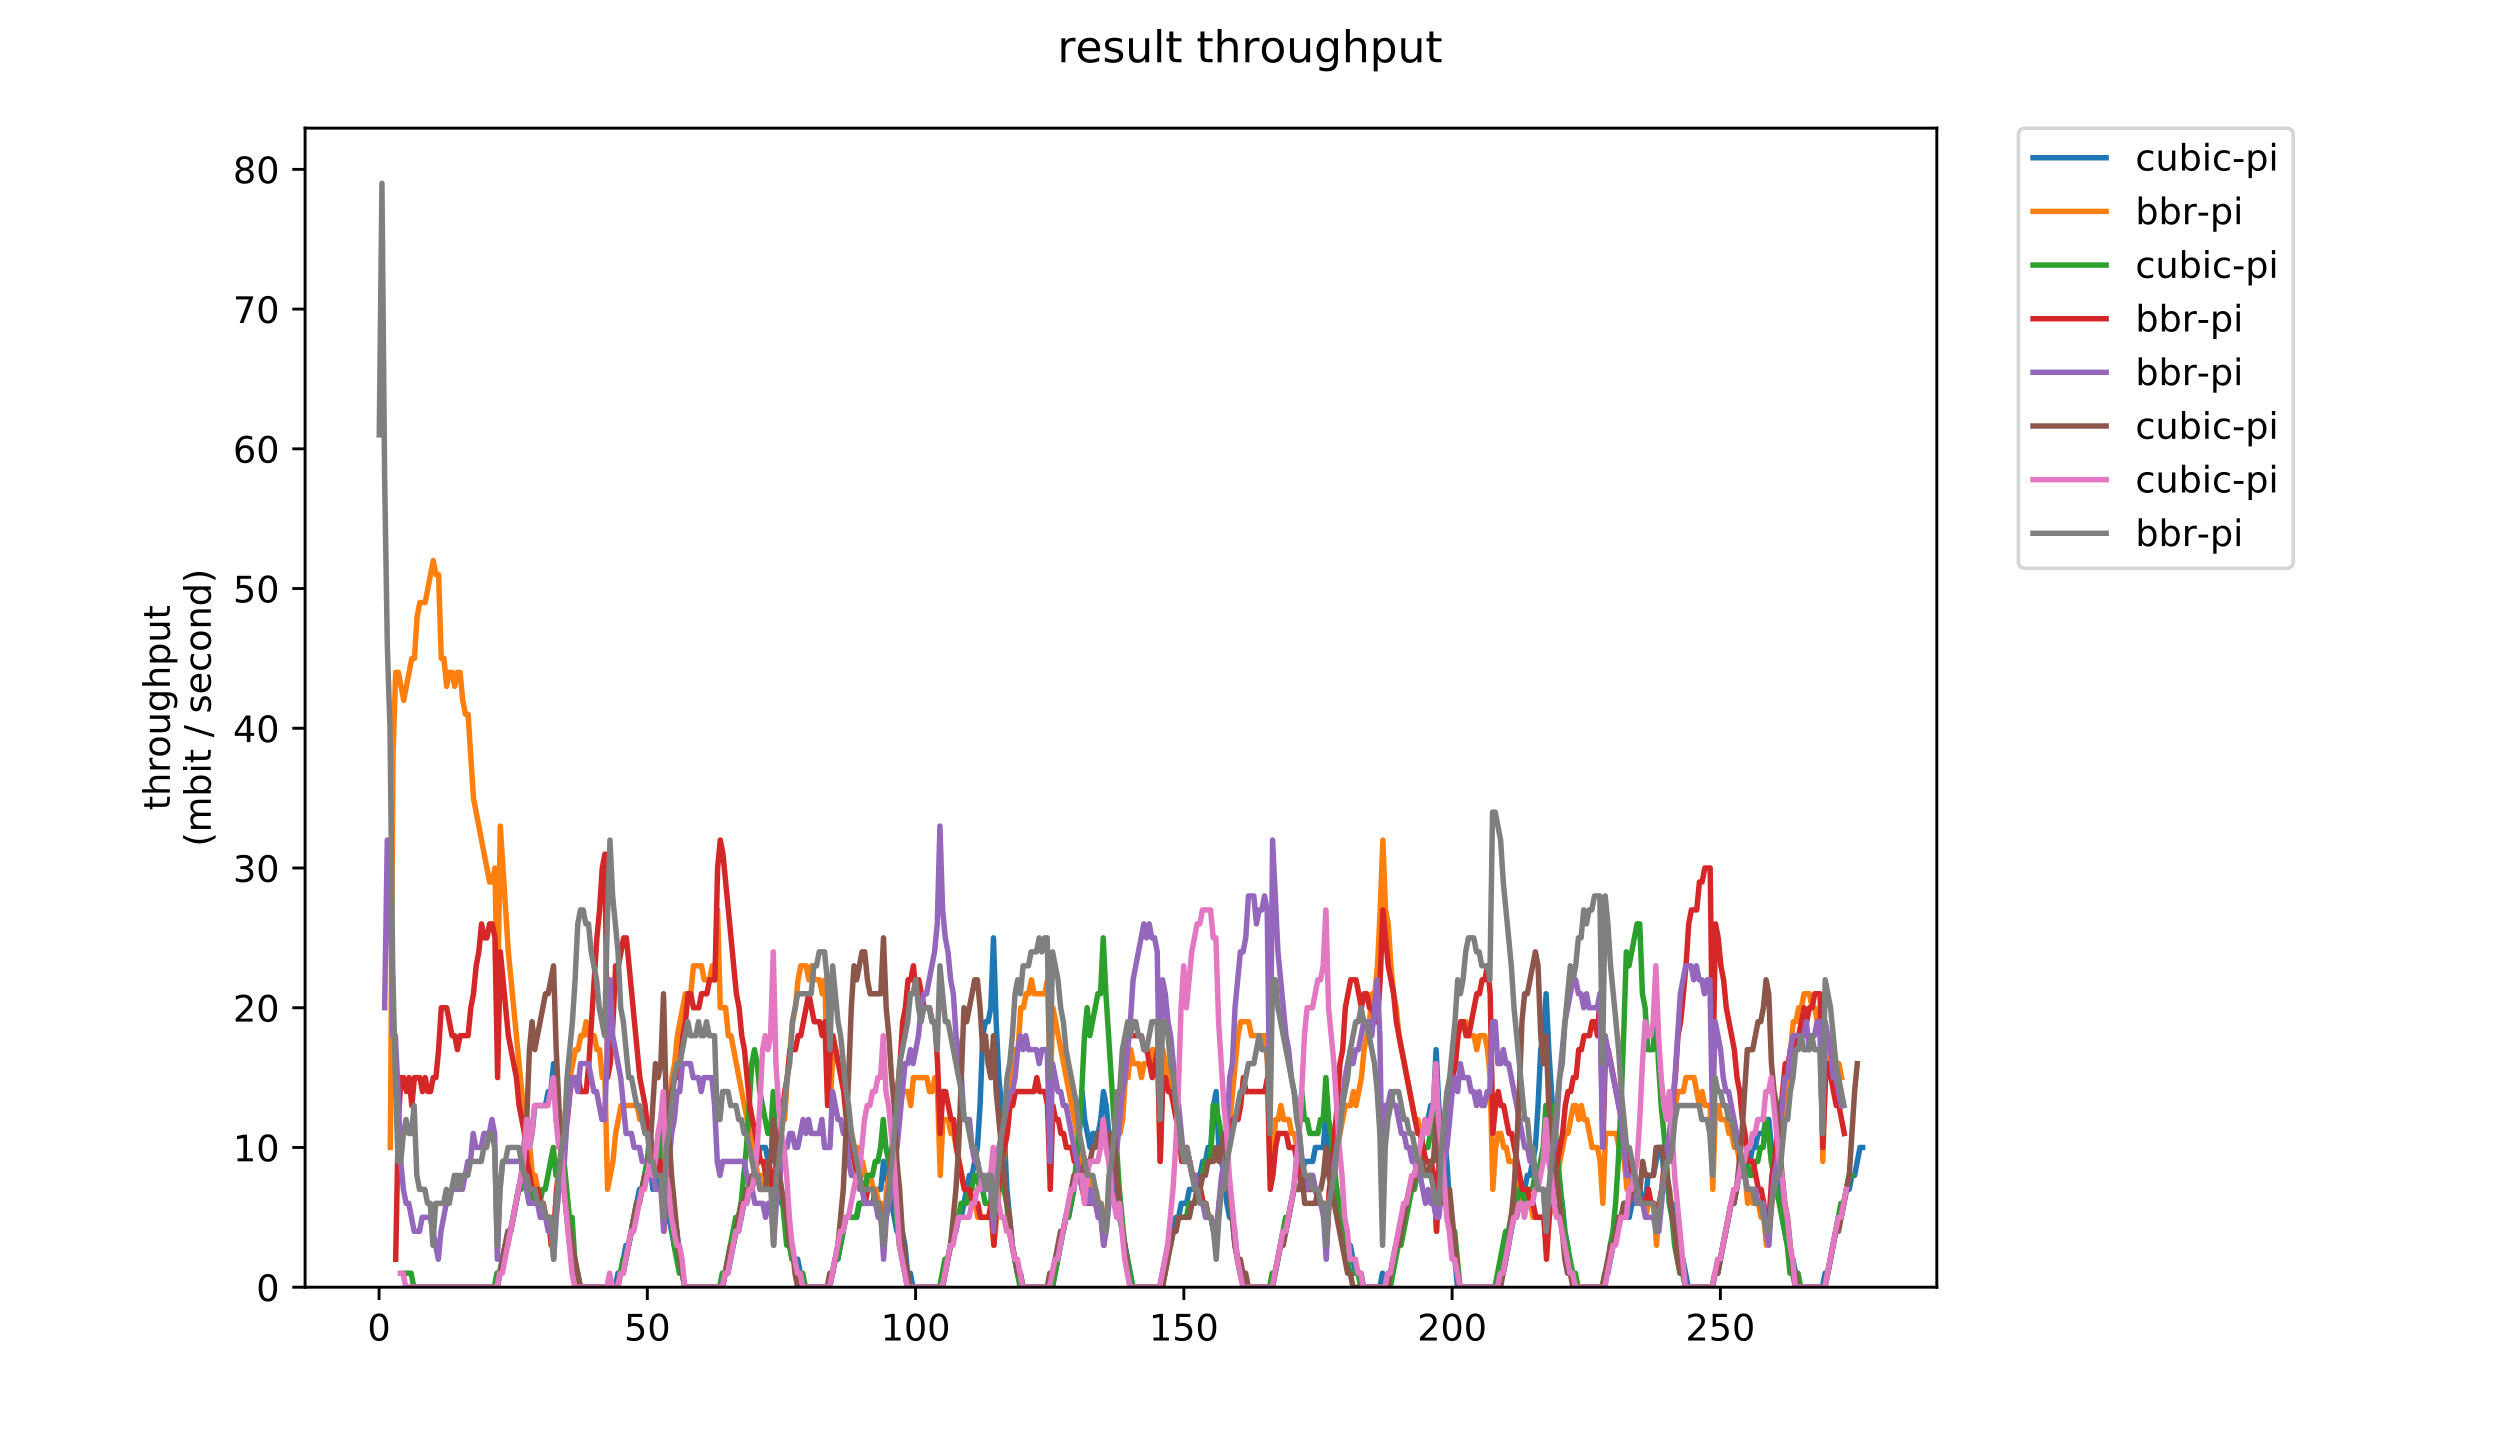 <?xml version="1.0" encoding="utf-8" standalone="no"?>
<!DOCTYPE svg PUBLIC "-//W3C//DTD SVG 1.1//EN"
  "http://www.w3.org/Graphics/SVG/1.1/DTD/svg11.dtd">
<!-- Created with matplotlib (https://matplotlib.org/) -->
<svg height="396pt" version="1.1" viewBox="0 0 684 396" width="684pt" xmlns="http://www.w3.org/2000/svg" xmlns:xlink="http://www.w3.org/1999/xlink">
 <defs>
  <style type="text/css">
*{stroke-linecap:butt;stroke-linejoin:round;}
  </style>
 </defs>
 <g id="figure_1">
  <g id="patch_1">
   <path d="M 0 396 
L 684 396 
L 684 0 
L 0 0 
z
" style="fill:#ffffff;"/>
  </g>
  <g id="axes_1">
   <g id="patch_2">
    <path d="M 83.472 352.174 
L 529.913 352.174 
L 529.913 35.062 
L 83.472 35.062 
z
" style="fill:#ffffff;"/>
   </g>
   <g id="matplotlib.axis_1">
    <g id="xtick_1">
     <g id="line2d_1">
      <defs>
       <path d="M 0 0 
L 0 3.5 
" id="m6a2e745c50" style="stroke:#000000;stroke-width:0.8;"/>
      </defs>
      <g>
       <use style="stroke:#000000;stroke-width:0.8;" x="103.714" xlink:href="#m6a2e745c50" y="352.174"/>
      </g>
     </g>
     <g id="text_1">
      <!-- 0 -->
      <defs>
       <path d="M 31.781 66.406 
Q 24.172 66.406 20.328 58.906 
Q 16.5 51.422 16.5 36.375 
Q 16.5 21.391 20.328 13.891 
Q 24.172 6.391 31.781 6.391 
Q 39.453 6.391 43.281 13.891 
Q 47.125 21.391 47.125 36.375 
Q 47.125 51.422 43.281 58.906 
Q 39.453 66.406 31.781 66.406 
z
M 31.781 74.219 
Q 44.047 74.219 50.516 64.516 
Q 56.984 54.828 56.984 36.375 
Q 56.984 17.969 50.516 8.266 
Q 44.047 -1.422 31.781 -1.422 
Q 19.531 -1.422 13.062 8.266 
Q 6.594 17.969 6.594 36.375 
Q 6.594 54.828 13.062 64.516 
Q 19.531 74.219 31.781 74.219 
z
" id="DejaVuSans-48"/>
      </defs>
      <g transform="translate(100.532 366.773)scale(0.1 -0.1)">
       <use xlink:href="#DejaVuSans-48"/>
      </g>
     </g>
    </g>
    <g id="xtick_2">
     <g id="line2d_2">
      <g>
       <use style="stroke:#000000;stroke-width:0.8;" x="177.11" xlink:href="#m6a2e745c50" y="352.174"/>
      </g>
     </g>
     <g id="text_2">
      <!-- 50 -->
      <defs>
       <path d="M 10.797 72.906 
L 49.516 72.906 
L 49.516 64.594 
L 19.828 64.594 
L 19.828 46.734 
Q 21.969 47.469 24.109 47.828 
Q 26.266 48.188 28.422 48.188 
Q 40.625 48.188 47.75 41.5 
Q 54.891 34.812 54.891 23.391 
Q 54.891 11.625 47.562 5.094 
Q 40.234 -1.422 26.906 -1.422 
Q 22.312 -1.422 17.547 -0.641 
Q 12.797 0.141 7.719 1.703 
L 7.719 11.625 
Q 12.109 9.234 16.797 8.062 
Q 21.484 6.891 26.703 6.891 
Q 35.156 6.891 40.078 11.328 
Q 45.016 15.766 45.016 23.391 
Q 45.016 31 40.078 35.438 
Q 35.156 39.891 26.703 39.891 
Q 22.75 39.891 18.812 39.016 
Q 14.891 38.141 10.797 36.281 
z
" id="DejaVuSans-53"/>
      </defs>
      <g transform="translate(170.747 366.773)scale(0.1 -0.1)">
       <use xlink:href="#DejaVuSans-53"/>
       <use x="63.623" xlink:href="#DejaVuSans-48"/>
      </g>
     </g>
    </g>
    <g id="xtick_3">
     <g id="line2d_3">
      <g>
       <use style="stroke:#000000;stroke-width:0.8;" x="250.506" xlink:href="#m6a2e745c50" y="352.174"/>
      </g>
     </g>
     <g id="text_3">
      <!-- 100 -->
      <defs>
       <path d="M 12.406 8.297 
L 28.516 8.297 
L 28.516 63.922 
L 10.984 60.406 
L 10.984 69.391 
L 28.422 72.906 
L 38.281 72.906 
L 38.281 8.297 
L 54.391 8.297 
L 54.391 0 
L 12.406 0 
z
" id="DejaVuSans-49"/>
      </defs>
      <g transform="translate(240.962 366.773)scale(0.1 -0.1)">
       <use xlink:href="#DejaVuSans-49"/>
       <use x="63.623" xlink:href="#DejaVuSans-48"/>
       <use x="127.246" xlink:href="#DejaVuSans-48"/>
      </g>
     </g>
    </g>
    <g id="xtick_4">
     <g id="line2d_4">
      <g>
       <use style="stroke:#000000;stroke-width:0.8;" x="323.902" xlink:href="#m6a2e745c50" y="352.174"/>
      </g>
     </g>
     <g id="text_4">
      <!-- 150 -->
      <g transform="translate(314.358 366.773)scale(0.1 -0.1)">
       <use xlink:href="#DejaVuSans-49"/>
       <use x="63.623" xlink:href="#DejaVuSans-53"/>
       <use x="127.246" xlink:href="#DejaVuSans-48"/>
      </g>
     </g>
    </g>
    <g id="xtick_5">
     <g id="line2d_5">
      <g>
       <use style="stroke:#000000;stroke-width:0.8;" x="397.298" xlink:href="#m6a2e745c50" y="352.174"/>
      </g>
     </g>
     <g id="text_5">
      <!-- 200 -->
      <defs>
       <path d="M 19.188 8.297 
L 53.609 8.297 
L 53.609 0 
L 7.328 0 
L 7.328 8.297 
Q 12.938 14.109 22.625 23.891 
Q 32.328 33.688 34.812 36.531 
Q 39.547 41.844 41.422 45.531 
Q 43.312 49.219 43.312 52.781 
Q 43.312 58.594 39.234 62.25 
Q 35.156 65.922 28.609 65.922 
Q 23.969 65.922 18.812 64.312 
Q 13.672 62.703 7.812 59.422 
L 7.812 69.391 
Q 13.766 71.781 18.938 73 
Q 24.125 74.219 28.422 74.219 
Q 39.75 74.219 46.484 68.547 
Q 53.219 62.891 53.219 53.422 
Q 53.219 48.922 51.531 44.891 
Q 49.859 40.875 45.406 35.406 
Q 44.188 33.984 37.641 27.219 
Q 31.109 20.453 19.188 8.297 
z
" id="DejaVuSans-50"/>
      </defs>
      <g transform="translate(387.754 366.773)scale(0.1 -0.1)">
       <use xlink:href="#DejaVuSans-50"/>
       <use x="63.623" xlink:href="#DejaVuSans-48"/>
       <use x="127.246" xlink:href="#DejaVuSans-48"/>
      </g>
     </g>
    </g>
    <g id="xtick_6">
     <g id="line2d_6">
      <g>
       <use style="stroke:#000000;stroke-width:0.8;" x="470.694" xlink:href="#m6a2e745c50" y="352.174"/>
      </g>
     </g>
     <g id="text_6">
      <!-- 250 -->
      <g transform="translate(461.15 366.773)scale(0.1 -0.1)">
       <use xlink:href="#DejaVuSans-50"/>
       <use x="63.623" xlink:href="#DejaVuSans-53"/>
       <use x="127.246" xlink:href="#DejaVuSans-48"/>
      </g>
     </g>
    </g>
   </g>
   <g id="matplotlib.axis_2">
    <g id="ytick_1">
     <g id="line2d_7">
      <defs>
       <path d="M 0 0 
L -3.5 0 
" id="ma8d2255c18" style="stroke:#000000;stroke-width:0.8;"/>
      </defs>
      <g>
       <use style="stroke:#000000;stroke-width:0.8;" x="83.472" xlink:href="#ma8d2255c18" y="352.174"/>
      </g>
     </g>
     <g id="text_7">
      <!-- 0 -->
      <g transform="translate(70.11 355.973)scale(0.1 -0.1)">
       <use xlink:href="#DejaVuSans-48"/>
      </g>
     </g>
    </g>
    <g id="ytick_2">
     <g id="line2d_8">
      <g>
       <use style="stroke:#000000;stroke-width:0.8;" x="83.472" xlink:href="#ma8d2255c18" y="313.945"/>
      </g>
     </g>
     <g id="text_8">
      <!-- 10 -->
      <g transform="translate(63.747 317.744)scale(0.1 -0.1)">
       <use xlink:href="#DejaVuSans-49"/>
       <use x="63.623" xlink:href="#DejaVuSans-48"/>
      </g>
     </g>
    </g>
    <g id="ytick_3">
     <g id="line2d_9">
      <g>
       <use style="stroke:#000000;stroke-width:0.8;" x="83.472" xlink:href="#ma8d2255c18" y="275.716"/>
      </g>
     </g>
     <g id="text_9">
      <!-- 20 -->
      <g transform="translate(63.747 279.515)scale(0.1 -0.1)">
       <use xlink:href="#DejaVuSans-50"/>
       <use x="63.623" xlink:href="#DejaVuSans-48"/>
      </g>
     </g>
    </g>
    <g id="ytick_4">
     <g id="line2d_10">
      <g>
       <use style="stroke:#000000;stroke-width:0.8;" x="83.472" xlink:href="#ma8d2255c18" y="237.486"/>
      </g>
     </g>
     <g id="text_10">
      <!-- 30 -->
      <defs>
       <path d="M 40.578 39.312 
Q 47.656 37.797 51.625 33 
Q 55.609 28.219 55.609 21.188 
Q 55.609 10.406 48.188 4.484 
Q 40.766 -1.422 27.094 -1.422 
Q 22.516 -1.422 17.656 -0.516 
Q 12.797 0.391 7.625 2.203 
L 7.625 11.719 
Q 11.719 9.328 16.594 8.109 
Q 21.484 6.891 26.812 6.891 
Q 36.078 6.891 40.938 10.547 
Q 45.797 14.203 45.797 21.188 
Q 45.797 27.641 41.281 31.266 
Q 36.766 34.906 28.719 34.906 
L 20.219 34.906 
L 20.219 43.016 
L 29.109 43.016 
Q 36.375 43.016 40.234 45.922 
Q 44.094 48.828 44.094 54.297 
Q 44.094 59.906 40.109 62.906 
Q 36.141 65.922 28.719 65.922 
Q 24.656 65.922 20.016 65.031 
Q 15.375 64.156 9.812 62.312 
L 9.812 71.094 
Q 15.438 72.656 20.344 73.438 
Q 25.25 74.219 29.594 74.219 
Q 40.828 74.219 47.359 69.109 
Q 53.906 64.016 53.906 55.328 
Q 53.906 49.266 50.438 45.094 
Q 46.969 40.922 40.578 39.312 
z
" id="DejaVuSans-51"/>
      </defs>
      <g transform="translate(63.747 241.286)scale(0.1 -0.1)">
       <use xlink:href="#DejaVuSans-51"/>
       <use x="63.623" xlink:href="#DejaVuSans-48"/>
      </g>
     </g>
    </g>
    <g id="ytick_5">
     <g id="line2d_11">
      <g>
       <use style="stroke:#000000;stroke-width:0.8;" x="83.472" xlink:href="#ma8d2255c18" y="199.257"/>
      </g>
     </g>
     <g id="text_11">
      <!-- 40 -->
      <defs>
       <path d="M 37.797 64.312 
L 12.891 25.391 
L 37.797 25.391 
z
M 35.203 72.906 
L 47.609 72.906 
L 47.609 25.391 
L 58.016 25.391 
L 58.016 17.188 
L 47.609 17.188 
L 47.609 0 
L 37.797 0 
L 37.797 17.188 
L 4.891 17.188 
L 4.891 26.703 
z
" id="DejaVuSans-52"/>
      </defs>
      <g transform="translate(63.747 203.056)scale(0.1 -0.1)">
       <use xlink:href="#DejaVuSans-52"/>
       <use x="63.623" xlink:href="#DejaVuSans-48"/>
      </g>
     </g>
    </g>
    <g id="ytick_6">
     <g id="line2d_12">
      <g>
       <use style="stroke:#000000;stroke-width:0.8;" x="83.472" xlink:href="#ma8d2255c18" y="161.028"/>
      </g>
     </g>
     <g id="text_12">
      <!-- 50 -->
      <g transform="translate(63.747 164.827)scale(0.1 -0.1)">
       <use xlink:href="#DejaVuSans-53"/>
       <use x="63.623" xlink:href="#DejaVuSans-48"/>
      </g>
     </g>
    </g>
    <g id="ytick_7">
     <g id="line2d_13">
      <g>
       <use style="stroke:#000000;stroke-width:0.8;" x="83.472" xlink:href="#ma8d2255c18" y="122.799"/>
      </g>
     </g>
     <g id="text_13">
      <!-- 60 -->
      <defs>
       <path d="M 33.016 40.375 
Q 26.375 40.375 22.484 35.828 
Q 18.609 31.297 18.609 23.391 
Q 18.609 15.531 22.484 10.953 
Q 26.375 6.391 33.016 6.391 
Q 39.656 6.391 43.531 10.953 
Q 47.406 15.531 47.406 23.391 
Q 47.406 31.297 43.531 35.828 
Q 39.656 40.375 33.016 40.375 
z
M 52.594 71.297 
L 52.594 62.312 
Q 48.875 64.062 45.094 64.984 
Q 41.312 65.922 37.594 65.922 
Q 27.828 65.922 22.672 59.328 
Q 17.531 52.734 16.797 39.406 
Q 19.672 43.656 24.016 45.922 
Q 28.375 48.188 33.594 48.188 
Q 44.578 48.188 50.953 41.516 
Q 57.328 34.859 57.328 23.391 
Q 57.328 12.156 50.688 5.359 
Q 44.047 -1.422 33.016 -1.422 
Q 20.359 -1.422 13.672 8.266 
Q 6.984 17.969 6.984 36.375 
Q 6.984 53.656 15.188 63.938 
Q 23.391 74.219 37.203 74.219 
Q 40.922 74.219 44.703 73.484 
Q 48.484 72.75 52.594 71.297 
z
" id="DejaVuSans-54"/>
      </defs>
      <g transform="translate(63.747 126.598)scale(0.1 -0.1)">
       <use xlink:href="#DejaVuSans-54"/>
       <use x="63.623" xlink:href="#DejaVuSans-48"/>
      </g>
     </g>
    </g>
    <g id="ytick_8">
     <g id="line2d_14">
      <g>
       <use style="stroke:#000000;stroke-width:0.8;" x="83.472" xlink:href="#ma8d2255c18" y="84.569"/>
      </g>
     </g>
     <g id="text_14">
      <!-- 70 -->
      <defs>
       <path d="M 8.203 72.906 
L 55.078 72.906 
L 55.078 68.703 
L 28.609 0 
L 18.312 0 
L 43.219 64.594 
L 8.203 64.594 
z
" id="DejaVuSans-55"/>
      </defs>
      <g transform="translate(63.747 88.369)scale(0.1 -0.1)">
       <use xlink:href="#DejaVuSans-55"/>
       <use x="63.623" xlink:href="#DejaVuSans-48"/>
      </g>
     </g>
    </g>
    <g id="ytick_9">
     <g id="line2d_15">
      <g>
       <use style="stroke:#000000;stroke-width:0.8;" x="83.472" xlink:href="#ma8d2255c18" y="46.34"/>
      </g>
     </g>
     <g id="text_15">
      <!-- 80 -->
      <defs>
       <path d="M 31.781 34.625 
Q 24.75 34.625 20.719 30.859 
Q 16.703 27.094 16.703 20.516 
Q 16.703 13.922 20.719 10.156 
Q 24.75 6.391 31.781 6.391 
Q 38.812 6.391 42.859 10.172 
Q 46.922 13.969 46.922 20.516 
Q 46.922 27.094 42.891 30.859 
Q 38.875 34.625 31.781 34.625 
z
M 21.922 38.812 
Q 15.578 40.375 12.031 44.719 
Q 8.5 49.078 8.5 55.328 
Q 8.5 64.062 14.719 69.141 
Q 20.953 74.219 31.781 74.219 
Q 42.672 74.219 48.875 69.141 
Q 55.078 64.062 55.078 55.328 
Q 55.078 49.078 51.531 44.719 
Q 48 40.375 41.703 38.812 
Q 48.828 37.156 52.797 32.312 
Q 56.781 27.484 56.781 20.516 
Q 56.781 9.906 50.312 4.234 
Q 43.844 -1.422 31.781 -1.422 
Q 19.734 -1.422 13.25 4.234 
Q 6.781 9.906 6.781 20.516 
Q 6.781 27.484 10.781 32.312 
Q 14.797 37.156 21.922 38.812 
z
M 18.312 54.391 
Q 18.312 48.734 21.844 45.562 
Q 25.391 42.391 31.781 42.391 
Q 38.141 42.391 41.719 45.562 
Q 45.312 48.734 45.312 54.391 
Q 45.312 60.062 41.719 63.234 
Q 38.141 66.406 31.781 66.406 
Q 25.391 66.406 21.844 63.234 
Q 18.312 60.062 18.312 54.391 
z
" id="DejaVuSans-56"/>
      </defs>
      <g transform="translate(63.747 50.139)scale(0.1 -0.1)">
       <use xlink:href="#DejaVuSans-56"/>
       <use x="63.623" xlink:href="#DejaVuSans-48"/>
      </g>
     </g>
    </g>
    <g id="text_16">
     <!-- throughput -->
     <defs>
      <path d="M 18.312 70.219 
L 18.312 54.688 
L 36.812 54.688 
L 36.812 47.703 
L 18.312 47.703 
L 18.312 18.016 
Q 18.312 11.328 20.141 9.422 
Q 21.969 7.516 27.594 7.516 
L 36.812 7.516 
L 36.812 0 
L 27.594 0 
Q 17.188 0 13.234 3.875 
Q 9.281 7.766 9.281 18.016 
L 9.281 47.703 
L 2.688 47.703 
L 2.688 54.688 
L 9.281 54.688 
L 9.281 70.219 
z
" id="DejaVuSans-116"/>
      <path d="M 54.891 33.016 
L 54.891 0 
L 45.906 0 
L 45.906 32.719 
Q 45.906 40.484 42.875 44.328 
Q 39.844 48.188 33.797 48.188 
Q 26.516 48.188 22.312 43.547 
Q 18.109 38.922 18.109 30.906 
L 18.109 0 
L 9.078 0 
L 9.078 75.984 
L 18.109 75.984 
L 18.109 46.188 
Q 21.344 51.125 25.703 53.562 
Q 30.078 56 35.797 56 
Q 45.219 56 50.047 50.172 
Q 54.891 44.344 54.891 33.016 
z
" id="DejaVuSans-104"/>
      <path d="M 41.109 46.297 
Q 39.594 47.172 37.812 47.578 
Q 36.031 48 33.891 48 
Q 26.266 48 22.188 43.047 
Q 18.109 38.094 18.109 28.812 
L 18.109 0 
L 9.078 0 
L 9.078 54.688 
L 18.109 54.688 
L 18.109 46.188 
Q 20.953 51.172 25.484 53.578 
Q 30.031 56 36.531 56 
Q 37.453 56 38.578 55.875 
Q 39.703 55.766 41.062 55.516 
z
" id="DejaVuSans-114"/>
      <path d="M 30.609 48.391 
Q 23.391 48.391 19.188 42.75 
Q 14.984 37.109 14.984 27.297 
Q 14.984 17.484 19.156 11.844 
Q 23.344 6.203 30.609 6.203 
Q 37.797 6.203 41.984 11.859 
Q 46.188 17.531 46.188 27.297 
Q 46.188 37.016 41.984 42.703 
Q 37.797 48.391 30.609 48.391 
z
M 30.609 56 
Q 42.328 56 49.016 48.375 
Q 55.719 40.766 55.719 27.297 
Q 55.719 13.875 49.016 6.219 
Q 42.328 -1.422 30.609 -1.422 
Q 18.844 -1.422 12.172 6.219 
Q 5.516 13.875 5.516 27.297 
Q 5.516 40.766 12.172 48.375 
Q 18.844 56 30.609 56 
z
" id="DejaVuSans-111"/>
      <path d="M 8.5 21.578 
L 8.5 54.688 
L 17.484 54.688 
L 17.484 21.922 
Q 17.484 14.156 20.5 10.266 
Q 23.531 6.391 29.594 6.391 
Q 36.859 6.391 41.078 11.031 
Q 45.312 15.672 45.312 23.688 
L 45.312 54.688 
L 54.297 54.688 
L 54.297 0 
L 45.312 0 
L 45.312 8.406 
Q 42.047 3.422 37.719 1 
Q 33.406 -1.422 27.688 -1.422 
Q 18.266 -1.422 13.375 4.438 
Q 8.5 10.297 8.5 21.578 
z
M 31.109 56 
z
" id="DejaVuSans-117"/>
      <path d="M 45.406 27.984 
Q 45.406 37.75 41.375 43.109 
Q 37.359 48.484 30.078 48.484 
Q 22.859 48.484 18.828 43.109 
Q 14.797 37.75 14.797 27.984 
Q 14.797 18.266 18.828 12.891 
Q 22.859 7.516 30.078 7.516 
Q 37.359 7.516 41.375 12.891 
Q 45.406 18.266 45.406 27.984 
z
M 54.391 6.781 
Q 54.391 -7.172 48.188 -13.984 
Q 42 -20.797 29.203 -20.797 
Q 24.469 -20.797 20.266 -20.094 
Q 16.062 -19.391 12.109 -17.922 
L 12.109 -9.188 
Q 16.062 -11.328 19.922 -12.344 
Q 23.781 -13.375 27.781 -13.375 
Q 36.625 -13.375 41.016 -8.766 
Q 45.406 -4.156 45.406 5.172 
L 45.406 9.625 
Q 42.625 4.781 38.281 2.391 
Q 33.938 0 27.875 0 
Q 17.828 0 11.672 7.656 
Q 5.516 15.328 5.516 27.984 
Q 5.516 40.672 11.672 48.328 
Q 17.828 56 27.875 56 
Q 33.938 56 38.281 53.609 
Q 42.625 51.219 45.406 46.391 
L 45.406 54.688 
L 54.391 54.688 
z
" id="DejaVuSans-103"/>
      <path d="M 18.109 8.203 
L 18.109 -20.797 
L 9.078 -20.797 
L 9.078 54.688 
L 18.109 54.688 
L 18.109 46.391 
Q 20.953 51.266 25.266 53.625 
Q 29.594 56 35.594 56 
Q 45.562 56 51.781 48.094 
Q 58.016 40.188 58.016 27.297 
Q 58.016 14.406 51.781 6.484 
Q 45.562 -1.422 35.594 -1.422 
Q 29.594 -1.422 25.266 0.953 
Q 20.953 3.328 18.109 8.203 
z
M 48.688 27.297 
Q 48.688 37.203 44.609 42.844 
Q 40.531 48.484 33.406 48.484 
Q 26.266 48.484 22.188 42.844 
Q 18.109 37.203 18.109 27.297 
Q 18.109 17.391 22.188 11.75 
Q 26.266 6.109 33.406 6.109 
Q 40.531 6.109 44.609 11.75 
Q 48.688 17.391 48.688 27.297 
z
" id="DejaVuSans-112"/>
     </defs>
     <g transform="translate(46.47 221.675)rotate(-90)scale(0.1 -0.1)">
      <use xlink:href="#DejaVuSans-116"/>
      <use x="39.209" xlink:href="#DejaVuSans-104"/>
      <use x="102.588" xlink:href="#DejaVuSans-114"/>
      <use x="143.67" xlink:href="#DejaVuSans-111"/>
      <use x="204.852" xlink:href="#DejaVuSans-117"/>
      <use x="268.23" xlink:href="#DejaVuSans-103"/>
      <use x="331.707" xlink:href="#DejaVuSans-104"/>
      <use x="395.086" xlink:href="#DejaVuSans-112"/>
      <use x="458.562" xlink:href="#DejaVuSans-117"/>
      <use x="521.941" xlink:href="#DejaVuSans-116"/>
     </g>
     <!-- (mbit / second) -->
     <defs>
      <path d="M 31 75.875 
Q 24.469 64.656 21.281 53.656 
Q 18.109 42.672 18.109 31.391 
Q 18.109 20.125 21.312 9.062 
Q 24.516 -2 31 -13.188 
L 23.188 -13.188 
Q 15.875 -1.703 12.234 9.375 
Q 8.594 20.453 8.594 31.391 
Q 8.594 42.281 12.203 53.312 
Q 15.828 64.359 23.188 75.875 
z
" id="DejaVuSans-40"/>
      <path d="M 52 44.188 
Q 55.375 50.25 60.062 53.125 
Q 64.75 56 71.094 56 
Q 79.641 56 84.281 50.016 
Q 88.922 44.047 88.922 33.016 
L 88.922 0 
L 79.891 0 
L 79.891 32.719 
Q 79.891 40.578 77.094 44.375 
Q 74.312 48.188 68.609 48.188 
Q 61.625 48.188 57.562 43.547 
Q 53.516 38.922 53.516 30.906 
L 53.516 0 
L 44.484 0 
L 44.484 32.719 
Q 44.484 40.625 41.703 44.406 
Q 38.922 48.188 33.109 48.188 
Q 26.219 48.188 22.156 43.531 
Q 18.109 38.875 18.109 30.906 
L 18.109 0 
L 9.078 0 
L 9.078 54.688 
L 18.109 54.688 
L 18.109 46.188 
Q 21.188 51.219 25.484 53.609 
Q 29.781 56 35.688 56 
Q 41.656 56 45.828 52.969 
Q 50 49.953 52 44.188 
z
" id="DejaVuSans-109"/>
      <path d="M 48.688 27.297 
Q 48.688 37.203 44.609 42.844 
Q 40.531 48.484 33.406 48.484 
Q 26.266 48.484 22.188 42.844 
Q 18.109 37.203 18.109 27.297 
Q 18.109 17.391 22.188 11.75 
Q 26.266 6.109 33.406 6.109 
Q 40.531 6.109 44.609 11.75 
Q 48.688 17.391 48.688 27.297 
z
M 18.109 46.391 
Q 20.953 51.266 25.266 53.625 
Q 29.594 56 35.594 56 
Q 45.562 56 51.781 48.094 
Q 58.016 40.188 58.016 27.297 
Q 58.016 14.406 51.781 6.484 
Q 45.562 -1.422 35.594 -1.422 
Q 29.594 -1.422 25.266 0.953 
Q 20.953 3.328 18.109 8.203 
L 18.109 0 
L 9.078 0 
L 9.078 75.984 
L 18.109 75.984 
z
" id="DejaVuSans-98"/>
      <path d="M 9.422 54.688 
L 18.406 54.688 
L 18.406 0 
L 9.422 0 
z
M 9.422 75.984 
L 18.406 75.984 
L 18.406 64.594 
L 9.422 64.594 
z
" id="DejaVuSans-105"/>
      <path id="DejaVuSans-32"/>
      <path d="M 25.391 72.906 
L 33.688 72.906 
L 8.297 -9.281 
L 0 -9.281 
z
" id="DejaVuSans-47"/>
      <path d="M 44.281 53.078 
L 44.281 44.578 
Q 40.484 46.531 36.375 47.5 
Q 32.281 48.484 27.875 48.484 
Q 21.188 48.484 17.844 46.438 
Q 14.5 44.391 14.5 40.281 
Q 14.5 37.156 16.891 35.375 
Q 19.281 33.594 26.516 31.984 
L 29.594 31.297 
Q 39.156 29.25 43.188 25.516 
Q 47.219 21.781 47.219 15.094 
Q 47.219 7.469 41.188 3.016 
Q 35.156 -1.422 24.609 -1.422 
Q 20.219 -1.422 15.453 -0.562 
Q 10.688 0.297 5.422 2 
L 5.422 11.281 
Q 10.406 8.688 15.234 7.391 
Q 20.062 6.109 24.812 6.109 
Q 31.156 6.109 34.562 8.281 
Q 37.984 10.453 37.984 14.406 
Q 37.984 18.062 35.516 20.016 
Q 33.062 21.969 24.703 23.781 
L 21.578 24.516 
Q 13.234 26.266 9.516 29.906 
Q 5.812 33.547 5.812 39.891 
Q 5.812 47.609 11.281 51.797 
Q 16.75 56 26.812 56 
Q 31.781 56 36.172 55.266 
Q 40.578 54.547 44.281 53.078 
z
" id="DejaVuSans-115"/>
      <path d="M 56.203 29.594 
L 56.203 25.203 
L 14.891 25.203 
Q 15.484 15.922 20.484 11.062 
Q 25.484 6.203 34.422 6.203 
Q 39.594 6.203 44.453 7.469 
Q 49.312 8.734 54.109 11.281 
L 54.109 2.781 
Q 49.266 0.734 44.188 -0.344 
Q 39.109 -1.422 33.891 -1.422 
Q 20.797 -1.422 13.156 6.188 
Q 5.516 13.812 5.516 26.812 
Q 5.516 40.234 12.766 48.109 
Q 20.016 56 32.328 56 
Q 43.359 56 49.781 48.891 
Q 56.203 41.797 56.203 29.594 
z
M 47.219 32.234 
Q 47.125 39.594 43.094 43.984 
Q 39.062 48.391 32.422 48.391 
Q 24.906 48.391 20.391 44.141 
Q 15.875 39.891 15.188 32.172 
z
" id="DejaVuSans-101"/>
      <path d="M 48.781 52.594 
L 48.781 44.188 
Q 44.969 46.297 41.141 47.344 
Q 37.312 48.391 33.406 48.391 
Q 24.656 48.391 19.812 42.844 
Q 14.984 37.312 14.984 27.297 
Q 14.984 17.281 19.812 11.734 
Q 24.656 6.203 33.406 6.203 
Q 37.312 6.203 41.141 7.25 
Q 44.969 8.297 48.781 10.406 
L 48.781 2.094 
Q 45.016 0.344 40.984 -0.531 
Q 36.969 -1.422 32.422 -1.422 
Q 20.062 -1.422 12.781 6.344 
Q 5.516 14.109 5.516 27.297 
Q 5.516 40.672 12.859 48.328 
Q 20.219 56 33.016 56 
Q 37.156 56 41.109 55.141 
Q 45.062 54.297 48.781 52.594 
z
" id="DejaVuSans-99"/>
      <path d="M 54.891 33.016 
L 54.891 0 
L 45.906 0 
L 45.906 32.719 
Q 45.906 40.484 42.875 44.328 
Q 39.844 48.188 33.797 48.188 
Q 26.516 48.188 22.312 43.547 
Q 18.109 38.922 18.109 30.906 
L 18.109 0 
L 9.078 0 
L 9.078 54.688 
L 18.109 54.688 
L 18.109 46.188 
Q 21.344 51.125 25.703 53.562 
Q 30.078 56 35.797 56 
Q 45.219 56 50.047 50.172 
Q 54.891 44.344 54.891 33.016 
z
" id="DejaVuSans-110"/>
      <path d="M 45.406 46.391 
L 45.406 75.984 
L 54.391 75.984 
L 54.391 0 
L 45.406 0 
L 45.406 8.203 
Q 42.578 3.328 38.25 0.953 
Q 33.938 -1.422 27.875 -1.422 
Q 17.969 -1.422 11.734 6.484 
Q 5.516 14.406 5.516 27.297 
Q 5.516 40.188 11.734 48.094 
Q 17.969 56 27.875 56 
Q 33.938 56 38.25 53.625 
Q 42.578 51.266 45.406 46.391 
z
M 14.797 27.297 
Q 14.797 17.391 18.875 11.75 
Q 22.953 6.109 30.078 6.109 
Q 37.203 6.109 41.297 11.75 
Q 45.406 17.391 45.406 27.297 
Q 45.406 37.203 41.297 42.844 
Q 37.203 48.484 30.078 48.484 
Q 22.953 48.484 18.875 42.844 
Q 14.797 37.203 14.797 27.297 
z
" id="DejaVuSans-100"/>
      <path d="M 8.016 75.875 
L 15.828 75.875 
Q 23.141 64.359 26.781 53.312 
Q 30.422 42.281 30.422 31.391 
Q 30.422 20.453 26.781 9.375 
Q 23.141 -1.703 15.828 -13.188 
L 8.016 -13.188 
Q 14.5 -2 17.703 9.062 
Q 20.906 20.125 20.906 31.391 
Q 20.906 42.672 17.703 53.656 
Q 14.5 64.656 8.016 75.875 
z
" id="DejaVuSans-41"/>
     </defs>
     <g transform="translate(57.668 231.609)rotate(-90)scale(0.1 -0.1)">
      <use xlink:href="#DejaVuSans-40"/>
      <use x="39.014" xlink:href="#DejaVuSans-109"/>
      <use x="136.426" xlink:href="#DejaVuSans-98"/>
      <use x="199.902" xlink:href="#DejaVuSans-105"/>
      <use x="227.686" xlink:href="#DejaVuSans-116"/>
      <use x="266.895" xlink:href="#DejaVuSans-32"/>
      <use x="298.682" xlink:href="#DejaVuSans-47"/>
      <use x="332.373" xlink:href="#DejaVuSans-32"/>
      <use x="364.16" xlink:href="#DejaVuSans-115"/>
      <use x="416.26" xlink:href="#DejaVuSans-101"/>
      <use x="477.783" xlink:href="#DejaVuSans-99"/>
      <use x="532.764" xlink:href="#DejaVuSans-111"/>
      <use x="593.945" xlink:href="#DejaVuSans-110"/>
      <use x="657.324" xlink:href="#DejaVuSans-100"/>
      <use x="720.801" xlink:href="#DejaVuSans-41"/>
     </g>
    </g>
   </g>
   <g id="line2d_16">
    <path clip-path="url(#peb3191aae3)" d="M 114.016 352.174 
L 136.034 352.174 
L 138.97 336.882 
L 139.704 336.882 
L 142.64 321.591 
L 144.108 306.299 
L 144.842 313.945 
L 145.576 310.122 
L 146.31 302.476 
L 149.246 302.476 
L 149.98 298.653 
L 150.714 298.653 
L 151.448 291.007 
L 152.182 306.299 
L 153.649 313.945 
L 154.383 325.414 
L 155.851 340.705 
L 157.319 348.351 
L 158.053 348.351 
L 158.787 352.174 
L 168.329 352.174 
L 169.063 348.351 
L 169.797 348.351 
L 171.264 340.705 
L 171.998 340.705 
L 174.934 325.414 
L 175.668 325.414 
L 177.136 317.768 
L 177.87 317.768 
L 178.604 325.414 
L 179.338 321.591 
L 180.072 325.414 
L 180.806 325.414 
L 181.54 317.768 
L 182.274 329.237 
L 184.476 340.705 
L 185.21 336.882 
L 185.944 344.528 
L 187.412 352.174 
L 197.687 352.174 
L 198.421 348.351 
L 199.155 348.351 
L 201.357 336.882 
L 202.091 336.882 
L 203.559 329.237 
L 204.293 329.237 
L 205.027 325.414 
L 205.761 325.414 
L 207.963 313.945 
L 209.43 313.945 
L 210.164 317.768 
L 210.898 317.768 
L 211.632 306.299 
L 212.366 321.591 
L 213.1 321.591 
L 213.834 329.237 
L 214.568 329.237 
L 215.302 336.882 
L 216.77 344.528 
L 218.238 344.528 
L 219.706 352.174 
L 227.045 352.174 
L 228.513 344.528 
L 229.247 344.528 
L 231.449 333.06 
L 234.385 333.06 
L 235.119 329.237 
L 238.789 329.237 
L 239.523 325.414 
L 240.991 325.414 
L 241.725 317.768 
L 245.394 336.882 
L 246.128 333.06 
L 247.596 340.705 
L 248.33 348.351 
L 249.064 348.351 
L 249.798 352.174 
L 257.872 352.174 
L 260.808 336.882 
L 261.542 336.882 
L 262.276 333.06 
L 263.01 333.06 
L 265.211 321.591 
L 265.945 321.591 
L 267.413 313.945 
L 268.147 302.476 
L 268.881 283.362 
L 269.615 279.539 
L 270.349 279.539 
L 271.083 275.716 
L 271.817 256.601 
L 272.551 279.539 
L 273.285 294.83 
L 274.753 310.122 
L 275.487 325.414 
L 276.955 340.705 
L 278.423 348.351 
L 279.157 348.351 
L 279.891 352.174 
L 287.964 352.174 
L 291.634 333.06 
L 292.368 333.06 
L 293.836 325.414 
L 295.304 310.122 
L 296.038 298.653 
L 296.772 306.299 
L 298.24 313.945 
L 298.974 310.122 
L 300.442 310.122 
L 301.175 306.299 
L 301.909 298.653 
L 302.643 302.476 
L 304.111 317.768 
L 304.845 321.591 
L 305.579 329.237 
L 309.983 352.174 
L 317.323 352.174 
L 319.524 340.705 
L 320.258 340.705 
L 321.726 333.06 
L 322.46 333.06 
L 323.194 329.237 
L 324.662 329.237 
L 325.396 325.414 
L 326.864 325.414 
L 327.598 321.591 
L 328.332 321.591 
L 329.066 317.768 
L 329.8 317.768 
L 330.534 313.945 
L 331.268 313.945 
L 332.002 302.476 
L 332.736 298.653 
L 333.47 313.945 
L 334.938 321.591 
L 335.672 329.237 
L 336.406 333.06 
L 337.14 333.06 
L 337.873 340.705 
L 339.341 348.351 
L 340.075 348.351 
L 340.809 352.174 
L 348.149 352.174 
L 351.085 336.882 
L 351.819 336.882 
L 354.021 325.414 
L 355.489 325.414 
L 356.956 317.768 
L 359.158 317.768 
L 359.892 313.945 
L 362.094 313.945 
L 362.828 302.476 
L 363.562 313.945 
L 365.764 325.414 
L 366.498 333.06 
L 367.232 336.882 
L 367.966 336.882 
L 368.7 340.705 
L 369.434 340.705 
L 370.902 348.351 
L 372.37 348.351 
L 373.104 352.174 
L 377.507 352.174 
L 378.241 348.351 
L 378.975 352.174 
L 379.709 352.174 
L 381.911 340.705 
L 382.645 340.705 
L 385.581 325.414 
L 386.315 325.414 
L 387.783 317.768 
L 388.517 317.768 
L 389.251 310.122 
L 389.985 306.299 
L 390.719 306.299 
L 391.453 302.476 
L 392.187 302.476 
L 392.921 287.184 
L 393.654 302.476 
L 394.388 310.122 
L 395.122 310.122 
L 395.856 317.768 
L 396.59 329.237 
L 398.792 352.174 
L 409.802 352.174 
L 410.536 348.351 
L 411.27 348.351 
L 414.205 333.06 
L 414.939 333.06 
L 415.673 329.237 
L 416.407 329.237 
L 417.875 321.591 
L 418.609 321.591 
L 420.077 313.945 
L 420.811 302.476 
L 421.545 287.184 
L 422.279 283.362 
L 423.013 271.893 
L 423.747 287.184 
L 425.215 310.122 
L 426.683 325.414 
L 427.417 329.237 
L 428.151 336.882 
L 428.885 340.705 
L 429.619 348.351 
L 430.352 348.351 
L 431.086 352.174 
L 438.426 352.174 
L 439.16 348.351 
L 439.894 348.351 
L 442.83 333.06 
L 443.564 333.06 
L 444.298 329.237 
L 445.032 329.237 
L 445.766 333.06 
L 446.5 329.237 
L 447.234 329.237 
L 447.968 325.414 
L 448.702 325.414 
L 449.435 329.237 
L 450.169 329.237 
L 450.903 321.591 
L 452.371 321.591 
L 453.839 313.945 
L 454.573 313.945 
L 455.307 321.591 
L 456.041 321.591 
L 456.775 329.237 
L 457.509 329.237 
L 458.243 336.882 
L 459.711 344.528 
L 460.445 344.528 
L 461.913 352.174 
L 468.518 352.174 
L 469.252 348.351 
L 469.986 348.351 
L 473.656 329.237 
L 474.39 329.237 
L 475.858 321.591 
L 476.592 321.591 
L 477.326 317.768 
L 478.794 317.768 
L 479.528 313.945 
L 480.262 313.945 
L 480.996 310.122 
L 482.464 310.122 
L 483.198 306.299 
L 483.932 306.299 
L 485.4 321.591 
L 486.133 321.591 
L 486.867 325.414 
L 487.601 333.06 
L 489.803 344.528 
L 490.537 344.528 
L 492.005 352.174 
L 498.611 352.174 
L 499.345 348.351 
L 500.079 348.351 
L 503.015 333.06 
L 503.749 333.06 
L 505.216 325.414 
L 505.95 325.414 
L 506.684 321.591 
L 507.418 321.591 
L 508.886 313.945 
L 509.62 313.945 
L 509.62 313.945 
" style="fill:none;stroke:#1f77b4;stroke-linecap:square;stroke-width:1.5;"/>
   </g>
   <g id="line2d_17">
    <path clip-path="url(#peb3191aae3)" d="M 106.788 313.945 
L 107.522 206.903 
L 108.255 183.965 
L 108.989 183.965 
L 110.457 191.611 
L 112.659 180.143 
L 113.393 180.143 
L 114.127 168.674 
L 114.861 164.851 
L 116.329 164.851 
L 118.531 153.382 
L 119.265 157.205 
L 119.999 157.205 
L 120.733 180.143 
L 121.467 180.143 
L 122.201 187.788 
L 122.935 183.965 
L 123.669 183.965 
L 124.403 187.788 
L 125.137 183.965 
L 125.871 183.965 
L 126.604 191.611 
L 127.338 195.434 
L 128.072 195.434 
L 129.54 218.372 
L 133.944 241.309 
L 134.678 241.309 
L 135.412 237.486 
L 136.146 275.716 
L 136.88 226.018 
L 139.082 260.424 
L 144.22 313.945 
L 144.953 313.945 
L 145.687 321.591 
L 146.421 321.591 
L 147.889 329.237 
L 148.623 329.237 
L 149.357 333.06 
L 150.091 333.06 
L 150.825 340.705 
L 151.559 336.882 
L 152.293 325.414 
L 153.027 317.768 
L 153.761 313.945 
L 155.229 298.653 
L 157.431 287.184 
L 158.165 287.184 
L 158.899 283.362 
L 159.633 283.362 
L 160.367 279.539 
L 161.101 283.362 
L 162.569 283.362 
L 163.302 287.184 
L 164.036 287.184 
L 164.77 294.83 
L 165.504 294.83 
L 166.238 325.414 
L 167.706 317.768 
L 168.44 310.122 
L 169.908 302.476 
L 174.312 302.476 
L 175.046 306.299 
L 176.514 306.299 
L 177.982 313.945 
L 180.918 313.945 
L 181.652 333.06 
L 182.385 310.122 
L 183.853 294.83 
L 184.587 291.007 
L 185.321 283.362 
L 187.523 271.893 
L 188.991 271.893 
L 189.725 264.247 
L 191.927 264.247 
L 192.661 268.07 
L 194.129 268.07 
L 194.863 264.247 
L 195.597 268.07 
L 196.331 248.955 
L 197.065 275.716 
L 198.533 275.716 
L 199.267 283.362 
L 200.001 283.362 
L 207.34 321.591 
L 208.808 321.591 
L 209.542 325.414 
L 210.276 321.591 
L 211.01 321.591 
L 211.744 336.882 
L 212.478 317.768 
L 213.212 313.945 
L 213.946 306.299 
L 214.68 306.299 
L 215.414 294.83 
L 216.882 279.539 
L 217.616 275.716 
L 218.35 268.07 
L 219.083 264.247 
L 220.551 264.247 
L 221.285 268.07 
L 222.019 264.247 
L 222.753 268.07 
L 224.221 268.07 
L 224.955 271.893 
L 225.689 268.07 
L 226.423 298.653 
L 227.157 302.476 
L 227.891 287.184 
L 228.625 287.184 
L 229.359 291.007 
L 230.093 291.007 
L 231.561 298.653 
L 232.295 306.299 
L 233.763 313.945 
L 234.497 313.945 
L 235.231 317.768 
L 235.965 317.768 
L 236.699 321.591 
L 238.166 321.591 
L 238.9 325.414 
L 239.634 325.414 
L 240.368 329.237 
L 241.102 329.237 
L 241.836 340.705 
L 242.57 325.414 
L 244.038 317.768 
L 244.772 310.122 
L 246.974 298.653 
L 248.442 298.653 
L 249.176 302.476 
L 249.91 294.83 
L 253.58 294.83 
L 254.314 298.653 
L 255.048 298.653 
L 255.781 294.83 
L 256.515 298.653 
L 257.249 321.591 
L 257.983 306.299 
L 259.451 306.299 
L 260.185 310.122 
L 260.919 310.122 
L 263.855 325.414 
L 265.323 325.414 
L 266.057 329.237 
L 266.791 329.237 
L 267.525 333.06 
L 271.195 333.06 
L 271.929 340.705 
L 273.397 325.414 
L 274.131 321.591 
L 275.598 306.299 
L 276.332 294.83 
L 277.066 287.184 
L 278.534 287.184 
L 279.268 275.716 
L 280.002 275.716 
L 280.736 271.893 
L 281.47 271.893 
L 282.204 268.07 
L 282.938 271.893 
L 285.874 271.893 
L 286.608 268.07 
L 287.342 298.653 
L 288.076 275.716 
L 297.617 325.414 
L 298.351 321.591 
L 299.085 325.414 
L 299.819 325.414 
L 300.553 329.237 
L 301.287 329.237 
L 302.021 336.882 
L 302.755 333.06 
L 303.489 325.414 
L 304.957 317.768 
L 305.691 310.122 
L 306.425 310.122 
L 307.159 306.299 
L 307.893 294.83 
L 308.627 294.83 
L 309.361 287.184 
L 310.095 291.007 
L 311.562 291.007 
L 312.296 294.83 
L 313.03 291.007 
L 314.498 291.007 
L 315.232 287.184 
L 316.7 287.184 
L 317.434 317.768 
L 318.168 287.184 
L 319.636 294.83 
L 320.37 294.83 
L 322.572 306.299 
L 323.306 313.945 
L 324.04 317.768 
L 324.774 313.945 
L 326.242 321.591 
L 326.976 321.591 
L 327.71 325.414 
L 328.444 325.414 
L 329.178 329.237 
L 329.911 329.237 
L 330.645 333.06 
L 331.379 333.06 
L 332.847 340.705 
L 333.581 329.237 
L 334.315 325.414 
L 335.783 310.122 
L 336.517 306.299 
L 338.719 283.362 
L 339.453 279.539 
L 341.655 279.539 
L 342.389 283.362 
L 346.059 283.362 
L 346.793 291.007 
L 347.527 321.591 
L 348.26 317.768 
L 348.994 306.299 
L 349.728 306.299 
L 350.462 302.476 
L 351.196 306.299 
L 352.664 306.299 
L 353.398 310.122 
L 354.132 310.122 
L 357.068 325.414 
L 360.004 325.414 
L 360.738 329.237 
L 362.206 329.237 
L 362.94 340.705 
L 363.674 329.237 
L 365.142 321.591 
L 365.876 313.945 
L 368.077 302.476 
L 369.545 302.476 
L 370.279 298.653 
L 371.013 302.476 
L 372.481 294.83 
L 373.215 287.184 
L 374.683 279.539 
L 375.417 271.893 
L 376.151 271.893 
L 376.885 264.247 
L 377.619 248.955 
L 378.353 229.841 
L 379.087 248.955 
L 379.821 252.778 
L 380.555 264.247 
L 381.289 271.893 
L 382.023 275.716 
L 382.757 283.362 
L 387.16 306.299 
L 387.894 306.299 
L 390.096 317.768 
L 390.83 317.768 
L 391.564 321.591 
L 392.298 321.591 
L 393.032 336.882 
L 393.766 317.768 
L 396.702 302.476 
L 397.436 294.83 
L 398.17 291.007 
L 398.904 283.362 
L 399.638 279.539 
L 401.106 279.539 
L 401.84 283.362 
L 403.308 283.362 
L 404.041 287.184 
L 404.775 283.362 
L 406.243 283.362 
L 406.977 287.184 
L 407.711 294.83 
L 408.445 325.414 
L 409.179 313.945 
L 409.913 310.122 
L 410.647 310.122 
L 411.381 313.945 
L 412.115 313.945 
L 412.849 317.768 
L 414.317 317.768 
L 416.519 329.237 
L 418.721 329.237 
L 419.455 333.06 
L 422.39 333.06 
L 423.124 340.705 
L 423.858 333.06 
L 428.262 310.122 
L 428.996 310.122 
L 430.464 302.476 
L 431.198 302.476 
L 431.932 306.299 
L 432.666 302.476 
L 433.4 306.299 
L 434.134 306.299 
L 435.602 313.945 
L 437.07 313.945 
L 437.804 317.768 
L 438.538 329.237 
L 439.272 310.122 
L 442.207 310.122 
L 442.941 313.945 
L 443.675 313.945 
L 444.409 317.768 
L 445.143 325.414 
L 445.877 321.591 
L 446.611 325.414 
L 447.345 325.414 
L 448.079 329.237 
L 449.547 329.237 
L 450.281 333.06 
L 451.015 329.237 
L 452.483 329.237 
L 453.217 340.705 
L 453.951 329.237 
L 454.685 325.414 
L 455.419 317.768 
L 459.089 298.653 
L 460.556 298.653 
L 461.29 294.83 
L 463.492 294.83 
L 464.96 302.476 
L 465.694 298.653 
L 466.428 302.476 
L 467.896 302.476 
L 468.63 325.414 
L 469.364 302.476 
L 470.098 302.476 
L 470.832 306.299 
L 472.3 306.299 
L 473.034 310.122 
L 473.768 310.122 
L 474.502 313.945 
L 475.236 313.945 
L 476.704 321.591 
L 477.438 321.591 
L 478.171 329.237 
L 478.905 325.414 
L 479.639 329.237 
L 481.107 329.237 
L 481.841 333.06 
L 482.575 333.06 
L 483.309 340.705 
L 484.043 336.882 
L 484.777 329.237 
L 485.511 325.414 
L 486.979 310.122 
L 487.713 310.122 
L 490.649 279.539 
L 491.383 279.539 
L 492.117 275.716 
L 492.851 275.716 
L 493.585 271.893 
L 495.053 271.893 
L 495.787 275.716 
L 496.52 275.716 
L 497.254 279.539 
L 497.988 279.539 
L 498.722 317.768 
L 499.456 291.007 
L 500.19 287.184 
L 501.658 287.184 
L 502.392 291.007 
L 503.126 291.007 
L 503.86 294.83 
L 503.86 294.83 
" style="fill:none;stroke:#ff7f0e;stroke-linecap:square;stroke-width:1.5;"/>
   </g>
   <g id="line2d_18">
    <path clip-path="url(#peb3191aae3)" d="M 111.012 348.351 
L 112.48 348.351 
L 113.214 352.174 
L 135.233 352.174 
L 135.967 348.351 
L 136.701 348.351 
L 138.169 340.705 
L 138.903 340.705 
L 141.839 325.414 
L 142.573 325.414 
L 143.306 321.591 
L 144.774 329.237 
L 145.508 325.414 
L 146.242 329.237 
L 147.71 329.237 
L 148.444 325.414 
L 149.178 325.414 
L 151.38 313.945 
L 152.114 321.591 
L 152.848 317.768 
L 154.316 317.768 
L 155.784 333.06 
L 156.518 333.06 
L 157.252 344.528 
L 158.72 352.174 
L 168.995 352.174 
L 170.463 344.528 
L 171.197 344.528 
L 174.133 329.237 
L 174.867 329.237 
L 177.069 317.768 
L 177.803 310.122 
L 178.537 313.945 
L 179.271 313.945 
L 180.004 317.768 
L 180.738 317.768 
L 181.472 306.299 
L 182.206 325.414 
L 183.674 333.06 
L 184.408 340.705 
L 185.876 348.351 
L 186.61 348.351 
L 187.344 352.174 
L 196.886 352.174 
L 197.62 348.351 
L 198.354 348.351 
L 201.289 333.06 
L 202.023 333.06 
L 202.757 329.237 
L 204.225 313.945 
L 205.693 291.007 
L 206.427 287.184 
L 207.161 291.007 
L 207.895 298.653 
L 210.097 310.122 
L 210.831 310.122 
L 211.565 298.653 
L 212.299 313.945 
L 213.033 317.768 
L 215.235 340.705 
L 215.969 340.705 
L 216.703 344.528 
L 217.436 344.528 
L 218.17 348.351 
L 219.638 348.351 
L 220.372 352.174 
L 226.978 352.174 
L 228.446 344.528 
L 229.18 344.528 
L 231.382 333.06 
L 234.318 333.06 
L 235.052 329.237 
L 236.519 329.237 
L 237.253 321.591 
L 238.721 321.591 
L 239.455 317.768 
L 240.189 317.768 
L 240.923 313.945 
L 241.657 306.299 
L 242.391 313.945 
L 244.593 325.414 
L 246.061 340.705 
L 248.263 352.174 
L 257.07 352.174 
L 258.538 344.528 
L 259.272 344.528 
L 261.474 333.06 
L 262.208 333.06 
L 262.942 329.237 
L 264.41 329.237 
L 265.144 325.414 
L 265.878 325.414 
L 266.612 321.591 
L 267.346 321.591 
L 268.08 325.414 
L 268.814 325.414 
L 269.548 329.237 
L 271.016 329.237 
L 271.75 321.591 
L 273.217 321.591 
L 273.951 325.414 
L 274.685 325.414 
L 275.419 329.237 
L 276.153 336.882 
L 279.089 352.174 
L 287.897 352.174 
L 291.566 333.06 
L 292.3 333.06 
L 293.768 325.414 
L 295.236 310.122 
L 295.97 298.653 
L 296.704 283.362 
L 297.438 275.716 
L 298.172 283.362 
L 300.374 271.893 
L 301.108 271.893 
L 301.842 256.601 
L 302.576 271.893 
L 304.778 306.299 
L 305.512 313.945 
L 306.246 325.414 
L 307.714 340.705 
L 309.915 352.174 
L 317.989 352.174 
L 320.925 336.882 
L 321.659 336.882 
L 322.393 333.06 
L 324.595 333.06 
L 325.329 329.237 
L 326.797 329.237 
L 327.531 325.414 
L 328.264 325.414 
L 329.732 317.768 
L 331.2 317.768 
L 331.934 302.476 
L 332.668 302.476 
L 334.87 313.945 
L 335.604 321.591 
L 336.338 325.414 
L 337.072 333.06 
L 337.806 336.882 
L 338.54 344.528 
L 339.274 348.351 
L 340.008 348.351 
L 340.742 352.174 
L 347.347 352.174 
L 348.081 348.351 
L 348.815 348.351 
L 351.751 333.06 
L 352.485 333.06 
L 353.953 325.414 
L 355.421 310.122 
L 356.155 298.653 
L 356.889 306.299 
L 357.623 306.299 
L 358.357 310.122 
L 360.559 310.122 
L 361.293 306.299 
L 362.027 306.299 
L 362.761 294.83 
L 363.495 306.299 
L 364.229 310.122 
L 365.696 325.414 
L 367.164 333.06 
L 367.898 340.705 
L 369.366 348.351 
L 371.568 348.351 
L 372.302 352.174 
L 380.376 352.174 
L 382.578 340.705 
L 383.312 340.705 
L 386.247 325.414 
L 386.981 325.414 
L 389.183 313.945 
L 390.651 313.945 
L 391.385 310.122 
L 392.119 310.122 
L 392.853 298.653 
L 393.587 310.122 
L 395.055 325.414 
L 395.789 325.414 
L 396.523 333.06 
L 397.257 336.882 
L 397.991 336.882 
L 399.459 352.174 
L 409 352.174 
L 411.936 336.882 
L 412.67 336.882 
L 414.138 329.237 
L 414.872 329.237 
L 415.606 325.414 
L 416.34 325.414 
L 417.074 329.237 
L 417.808 325.414 
L 419.276 325.414 
L 420.01 321.591 
L 420.743 321.591 
L 422.211 313.945 
L 422.945 302.476 
L 423.679 310.122 
L 425.147 302.476 
L 425.881 313.945 
L 428.083 336.882 
L 430.285 348.351 
L 431.019 348.351 
L 431.753 352.174 
L 438.359 352.174 
L 439.092 348.351 
L 439.826 348.351 
L 440.56 340.705 
L 441.294 336.882 
L 442.028 329.237 
L 442.762 317.768 
L 443.496 302.476 
L 444.23 283.362 
L 444.964 260.424 
L 445.698 264.247 
L 447.9 252.778 
L 448.634 252.778 
L 449.368 271.893 
L 450.102 275.716 
L 450.836 287.184 
L 452.304 287.184 
L 453.038 275.716 
L 453.772 291.007 
L 454.506 302.476 
L 455.974 317.768 
L 456.708 329.237 
L 457.442 333.06 
L 458.175 340.705 
L 459.643 348.351 
L 460.377 348.351 
L 461.111 352.174 
L 468.451 352.174 
L 469.185 348.351 
L 469.919 348.351 
L 473.589 329.237 
L 474.323 329.237 
L 475.791 321.591 
L 476.524 321.591 
L 477.258 317.768 
L 477.992 317.768 
L 478.726 321.591 
L 479.46 321.591 
L 480.194 317.768 
L 480.928 317.768 
L 481.662 313.945 
L 482.396 313.945 
L 483.13 306.299 
L 483.864 310.122 
L 484.598 317.768 
L 489.002 340.705 
L 489.736 348.351 
L 490.47 348.351 
L 491.204 352.174 
L 491.938 348.351 
L 492.672 352.174 
L 499.277 352.174 
L 503.681 329.237 
L 504.415 329.237 
L 505.883 321.591 
L 506.617 321.591 
L 506.617 321.591 
" style="fill:none;stroke:#2ca02c;stroke-linecap:square;stroke-width:1.5;"/>
   </g>
   <g id="line2d_19">
    <path clip-path="url(#peb3191aae3)" d="M 108.26 344.528 
L 108.994 306.299 
L 109.728 294.83 
L 110.462 294.83 
L 111.196 298.653 
L 111.93 294.83 
L 112.664 302.476 
L 113.398 294.83 
L 114.866 294.83 
L 115.599 298.653 
L 116.333 294.83 
L 117.067 298.653 
L 117.801 298.653 
L 118.535 294.83 
L 119.269 294.83 
L 120.003 287.184 
L 120.737 275.716 
L 122.205 275.716 
L 123.673 283.362 
L 124.407 283.362 
L 125.141 287.184 
L 125.875 283.362 
L 128.077 283.362 
L 128.811 275.716 
L 129.545 271.893 
L 130.279 264.247 
L 131.013 260.424 
L 131.747 252.778 
L 132.481 256.601 
L 133.215 256.601 
L 133.948 252.778 
L 134.682 252.778 
L 135.416 256.601 
L 136.15 294.83 
L 136.884 260.424 
L 139.086 283.362 
L 141.288 294.83 
L 142.022 302.476 
L 143.49 310.122 
L 144.224 317.768 
L 145.692 325.414 
L 147.16 325.414 
L 147.894 329.237 
L 148.628 329.237 
L 149.362 333.06 
L 150.096 333.06 
L 150.83 340.705 
L 151.564 336.882 
L 152.297 325.414 
L 153.031 321.591 
L 153.765 313.945 
L 155.233 306.299 
L 155.967 298.653 
L 156.701 294.83 
L 158.169 294.83 
L 158.903 298.653 
L 160.371 298.653 
L 161.105 291.007 
L 163.307 256.601 
L 164.041 248.955 
L 164.775 237.486 
L 165.509 233.663 
L 166.243 294.83 
L 166.977 291.007 
L 167.711 279.539 
L 168.445 264.247 
L 169.179 264.247 
L 170.647 256.601 
L 171.38 256.601 
L 175.05 294.83 
L 176.518 302.476 
L 177.252 310.122 
L 179.454 321.591 
L 180.188 317.768 
L 180.922 317.768 
L 181.656 336.882 
L 182.39 313.945 
L 183.858 298.653 
L 184.592 294.83 
L 185.326 294.83 
L 186.06 291.007 
L 186.794 283.362 
L 187.528 279.539 
L 188.262 271.893 
L 188.996 271.893 
L 189.729 275.716 
L 191.197 275.716 
L 191.931 271.893 
L 193.399 271.893 
L 194.133 268.07 
L 195.601 268.07 
L 196.335 237.486 
L 197.069 229.841 
L 197.803 233.663 
L 201.473 271.893 
L 202.207 275.716 
L 202.941 283.362 
L 203.675 287.184 
L 205.143 302.476 
L 208.078 317.768 
L 208.812 317.768 
L 209.546 321.591 
L 210.28 317.768 
L 211.014 321.591 
L 211.748 336.882 
L 212.482 317.768 
L 213.216 310.122 
L 213.95 306.299 
L 214.684 298.653 
L 215.418 294.83 
L 216.152 287.184 
L 217.62 287.184 
L 218.354 283.362 
L 219.088 283.362 
L 221.29 271.893 
L 222.758 279.539 
L 224.226 279.539 
L 224.96 283.362 
L 225.694 279.539 
L 226.427 302.476 
L 227.161 287.184 
L 227.895 283.362 
L 230.831 298.653 
L 231.565 306.299 
L 234.501 321.591 
L 235.235 321.591 
L 236.703 329.237 
L 237.437 325.414 
L 238.905 325.414 
L 239.639 329.237 
L 240.373 329.237 
L 241.107 333.06 
L 241.841 340.705 
L 242.575 329.237 
L 243.309 325.414 
L 244.043 313.945 
L 244.776 310.122 
L 245.51 298.653 
L 246.244 291.007 
L 246.978 279.539 
L 247.712 275.716 
L 248.446 268.07 
L 249.18 268.07 
L 249.914 264.247 
L 250.648 271.893 
L 251.382 268.07 
L 252.85 275.716 
L 254.318 275.716 
L 255.052 279.539 
L 255.786 279.539 
L 256.52 291.007 
L 257.254 310.122 
L 257.988 298.653 
L 258.722 298.653 
L 260.19 306.299 
L 260.924 306.299 
L 261.658 313.945 
L 263.859 325.414 
L 265.327 325.414 
L 266.061 329.237 
L 267.529 329.237 
L 268.263 333.06 
L 270.465 333.06 
L 271.199 329.237 
L 271.933 340.705 
L 272.667 329.237 
L 273.401 321.591 
L 275.603 310.122 
L 276.337 302.476 
L 277.071 302.476 
L 277.805 298.653 
L 282.942 298.653 
L 283.676 294.83 
L 284.41 298.653 
L 285.878 298.653 
L 286.612 302.476 
L 287.346 325.414 
L 288.08 302.476 
L 288.814 306.299 
L 289.548 306.299 
L 290.282 310.122 
L 291.016 310.122 
L 291.75 313.945 
L 293.218 313.945 
L 293.952 317.768 
L 294.686 317.768 
L 296.888 329.237 
L 299.824 329.237 
L 300.557 333.06 
L 301.291 333.06 
L 302.025 340.705 
L 303.493 325.414 
L 304.227 321.591 
L 304.961 313.945 
L 305.695 310.122 
L 307.163 294.83 
L 307.897 291.007 
L 308.631 283.362 
L 312.301 283.362 
L 313.035 287.184 
L 313.769 287.184 
L 315.237 294.83 
L 316.705 287.184 
L 317.439 317.768 
L 318.173 294.83 
L 318.906 294.83 
L 319.64 298.653 
L 320.374 298.653 
L 322.576 310.122 
L 323.31 317.768 
L 325.512 317.768 
L 326.246 321.591 
L 326.98 321.591 
L 327.714 325.414 
L 328.448 325.414 
L 329.182 329.237 
L 329.916 329.237 
L 330.65 333.06 
L 331.384 333.06 
L 332.118 336.882 
L 332.852 336.882 
L 333.586 329.237 
L 335.788 317.768 
L 336.522 310.122 
L 337.255 306.299 
L 338.723 306.299 
L 339.457 302.476 
L 340.191 294.83 
L 340.925 298.653 
L 346.063 298.653 
L 346.797 294.83 
L 347.531 325.414 
L 348.265 321.591 
L 348.999 313.945 
L 349.733 310.122 
L 351.935 310.122 
L 352.669 313.945 
L 354.137 313.945 
L 356.338 325.414 
L 360.008 325.414 
L 360.742 329.237 
L 362.21 329.237 
L 362.944 340.705 
L 363.678 325.414 
L 364.412 321.591 
L 365.146 310.122 
L 365.88 302.476 
L 366.614 291.007 
L 367.348 287.184 
L 368.082 275.716 
L 369.55 268.07 
L 371.018 268.07 
L 372.486 275.716 
L 373.22 271.893 
L 373.954 271.893 
L 374.687 275.716 
L 375.421 275.716 
L 376.155 279.539 
L 376.889 279.539 
L 377.623 268.07 
L 378.357 248.955 
L 379.825 264.247 
L 381.293 271.893 
L 382.027 279.539 
L 387.899 310.122 
L 388.633 310.122 
L 390.101 317.768 
L 391.569 317.768 
L 392.303 321.591 
L 393.036 336.882 
L 393.77 317.768 
L 394.504 317.768 
L 395.972 310.122 
L 397.44 294.83 
L 398.174 291.007 
L 398.908 283.362 
L 399.642 279.539 
L 400.376 279.539 
L 401.11 283.362 
L 401.844 283.362 
L 404.046 271.893 
L 404.78 271.893 
L 405.514 268.07 
L 406.248 268.07 
L 406.982 264.247 
L 407.716 271.893 
L 408.45 310.122 
L 409.184 302.476 
L 409.918 298.653 
L 410.652 302.476 
L 411.385 302.476 
L 412.853 310.122 
L 413.587 310.122 
L 416.523 325.414 
L 417.991 325.414 
L 418.725 329.237 
L 419.459 329.237 
L 420.193 333.06 
L 422.395 333.06 
L 423.129 344.528 
L 423.863 333.06 
L 424.597 325.414 
L 427.533 310.122 
L 428.267 302.476 
L 429.001 298.653 
L 429.735 298.653 
L 430.468 294.83 
L 431.202 294.83 
L 431.936 287.184 
L 432.67 287.184 
L 433.404 283.362 
L 434.872 283.362 
L 435.606 279.539 
L 436.34 279.539 
L 437.074 283.362 
L 437.808 271.893 
L 438.542 313.945 
L 439.276 287.184 
L 440.01 287.184 
L 443.68 306.299 
L 444.414 313.945 
L 445.148 317.768 
L 445.882 317.768 
L 446.616 321.591 
L 447.35 321.591 
L 448.817 329.237 
L 450.285 329.237 
L 451.019 325.414 
L 451.753 329.237 
L 452.487 329.237 
L 453.221 336.882 
L 453.955 329.237 
L 454.689 325.414 
L 455.423 317.768 
L 456.891 310.122 
L 458.359 294.83 
L 459.093 283.362 
L 459.827 279.539 
L 461.295 264.247 
L 462.029 252.778 
L 462.763 248.955 
L 464.231 248.955 
L 464.965 241.309 
L 465.699 241.309 
L 466.433 237.486 
L 467.9 237.486 
L 468.634 294.83 
L 469.368 252.778 
L 470.102 256.601 
L 470.836 264.247 
L 471.57 268.07 
L 472.304 275.716 
L 474.506 287.184 
L 475.24 294.83 
L 475.974 298.653 
L 476.708 306.299 
L 477.442 310.122 
L 478.176 317.768 
L 479.644 317.768 
L 481.112 325.414 
L 481.846 325.414 
L 482.58 329.237 
L 483.314 336.882 
L 484.048 333.06 
L 484.782 321.591 
L 485.515 317.768 
L 486.249 310.122 
L 486.983 306.299 
L 488.451 291.007 
L 489.185 291.007 
L 489.919 287.184 
L 490.653 287.184 
L 491.387 283.362 
L 492.121 283.362 
L 493.589 275.716 
L 494.323 279.539 
L 495.057 275.716 
L 495.791 275.716 
L 496.525 271.893 
L 497.993 271.893 
L 498.727 313.945 
L 499.461 294.83 
L 500.195 291.007 
L 502.397 302.476 
L 503.131 302.476 
L 504.598 310.122 
L 504.598 310.122 
" style="fill:none;stroke:#d62728;stroke-linecap:square;stroke-width:1.5;"/>
   </g>
   <g id="line2d_20">
    <path clip-path="url(#peb3191aae3)" d="M 105.236 275.716 
L 105.97 229.841 
L 106.704 233.663 
L 107.438 283.362 
L 108.172 283.362 
L 108.906 298.653 
L 109.64 317.768 
L 110.374 325.414 
L 111.108 329.237 
L 111.842 329.237 
L 113.31 336.882 
L 114.777 336.882 
L 115.511 333.06 
L 117.713 333.06 
L 119.915 344.528 
L 120.649 336.882 
L 122.117 329.237 
L 122.851 329.237 
L 123.585 325.414 
L 125.053 325.414 
L 125.787 321.591 
L 126.521 325.414 
L 127.989 317.768 
L 128.723 317.768 
L 129.457 310.122 
L 130.191 313.945 
L 131.659 313.945 
L 132.392 310.122 
L 133.86 310.122 
L 134.594 306.299 
L 135.328 310.122 
L 136.062 344.528 
L 136.796 325.414 
L 137.53 317.768 
L 142.668 317.768 
L 144.87 329.237 
L 147.072 329.237 
L 147.806 333.06 
L 149.274 333.06 
L 150.008 336.882 
L 150.741 336.882 
L 151.475 344.528 
L 152.209 333.06 
L 152.943 325.414 
L 154.411 317.768 
L 155.145 306.299 
L 155.879 298.653 
L 156.613 294.83 
L 157.347 294.83 
L 158.081 298.653 
L 158.815 291.007 
L 161.017 291.007 
L 162.485 298.653 
L 163.219 298.653 
L 164.687 306.299 
L 165.421 306.299 
L 166.889 268.07 
L 167.623 283.362 
L 169.824 294.83 
L 171.292 310.122 
L 172.76 310.122 
L 173.494 313.945 
L 174.962 313.945 
L 175.696 317.768 
L 177.164 317.768 
L 177.898 321.591 
L 178.632 321.591 
L 179.366 325.414 
L 180.834 325.414 
L 181.568 336.882 
L 182.302 321.591 
L 183.036 317.768 
L 183.77 310.122 
L 184.504 306.299 
L 185.238 298.653 
L 185.972 298.653 
L 186.706 291.007 
L 188.907 291.007 
L 189.641 294.83 
L 191.109 294.83 
L 191.843 298.653 
L 192.577 294.83 
L 194.779 294.83 
L 195.513 302.476 
L 196.247 317.768 
L 196.981 321.591 
L 197.715 317.768 
L 203.587 317.768 
L 205.055 325.414 
L 205.789 325.414 
L 206.522 329.237 
L 208.724 329.237 
L 209.458 333.06 
L 210.192 329.237 
L 210.926 329.237 
L 211.66 340.705 
L 212.394 329.237 
L 213.128 325.414 
L 213.862 317.768 
L 214.596 313.945 
L 215.33 313.945 
L 216.064 310.122 
L 216.798 310.122 
L 217.532 313.945 
L 218.266 313.945 
L 219.734 306.299 
L 220.468 310.122 
L 221.202 306.299 
L 221.936 310.122 
L 224.138 310.122 
L 224.871 306.299 
L 225.605 313.945 
L 227.073 313.945 
L 227.807 298.653 
L 229.275 306.299 
L 230.009 306.299 
L 230.743 310.122 
L 231.477 310.122 
L 232.211 317.768 
L 232.945 321.591 
L 234.413 321.591 
L 235.147 325.414 
L 235.881 325.414 
L 236.615 329.237 
L 239.551 329.237 
L 240.285 333.06 
L 241.019 333.06 
L 241.753 344.528 
L 242.487 333.06 
L 243.954 325.414 
L 244.688 317.768 
L 245.422 313.945 
L 247.624 291.007 
L 248.358 291.007 
L 249.092 287.184 
L 249.826 291.007 
L 251.294 283.362 
L 252.028 275.716 
L 252.762 271.893 
L 253.496 271.893 
L 255.698 260.424 
L 256.432 252.778 
L 257.166 226.018 
L 257.9 248.955 
L 258.634 256.601 
L 259.368 260.424 
L 260.102 268.07 
L 260.836 271.893 
L 261.57 283.362 
L 262.303 287.184 
L 263.037 294.83 
L 263.771 306.299 
L 265.239 306.299 
L 265.973 313.945 
L 266.707 317.768 
L 267.441 317.768 
L 268.909 325.414 
L 271.111 325.414 
L 271.845 336.882 
L 272.579 321.591 
L 273.313 313.945 
L 276.249 298.653 
L 276.983 298.653 
L 277.717 294.83 
L 278.451 287.184 
L 279.185 283.362 
L 279.919 287.184 
L 280.652 283.362 
L 281.386 287.184 
L 283.588 287.184 
L 284.322 291.007 
L 285.056 287.184 
L 286.524 287.184 
L 287.258 317.768 
L 287.992 291.007 
L 289.46 298.653 
L 290.194 298.653 
L 290.928 302.476 
L 291.662 302.476 
L 296.066 325.414 
L 296.8 325.414 
L 297.534 329.237 
L 298.268 325.414 
L 299.001 329.237 
L 299.735 329.237 
L 300.469 333.06 
L 301.203 333.06 
L 301.937 340.705 
L 302.671 336.882 
L 303.405 329.237 
L 304.139 325.414 
L 304.873 317.768 
L 305.607 313.945 
L 307.075 298.653 
L 307.809 294.83 
L 309.277 279.539 
L 310.011 268.07 
L 312.947 252.778 
L 313.681 256.601 
L 314.415 252.778 
L 315.149 256.601 
L 315.883 256.601 
L 316.617 260.424 
L 317.35 306.299 
L 318.084 268.07 
L 318.818 271.893 
L 319.552 279.539 
L 320.286 283.362 
L 321.754 298.653 
L 322.488 302.476 
L 323.956 317.768 
L 324.69 313.945 
L 326.158 321.591 
L 326.892 321.591 
L 328.36 329.237 
L 329.094 329.237 
L 329.828 333.06 
L 331.296 333.06 
L 332.03 336.882 
L 332.764 336.882 
L 334.232 321.591 
L 334.966 317.768 
L 335.7 310.122 
L 336.433 294.83 
L 337.167 291.007 
L 337.901 275.716 
L 339.369 260.424 
L 340.103 260.424 
L 340.837 256.601 
L 341.571 245.132 
L 343.039 245.132 
L 343.773 252.778 
L 344.507 248.955 
L 345.241 248.955 
L 345.975 245.132 
L 346.709 248.955 
L 347.443 306.299 
L 348.177 229.841 
L 349.645 260.424 
L 351.847 283.362 
L 352.581 287.184 
L 353.315 294.83 
L 354.782 302.476 
L 356.25 317.768 
L 357.718 325.414 
L 358.452 321.591 
L 359.186 321.591 
L 360.654 329.237 
L 361.388 329.237 
L 362.122 333.06 
L 362.856 344.528 
L 363.59 329.237 
L 364.324 325.414 
L 365.058 317.768 
L 365.792 313.945 
L 366.526 306.299 
L 367.26 302.476 
L 367.994 294.83 
L 369.462 287.184 
L 370.196 291.007 
L 370.93 287.184 
L 371.664 287.184 
L 373.131 279.539 
L 374.599 279.539 
L 375.333 283.362 
L 376.801 268.07 
L 377.535 283.362 
L 378.269 329.237 
L 379.003 302.476 
L 379.737 302.476 
L 380.471 298.653 
L 381.205 302.476 
L 381.939 302.476 
L 383.407 310.122 
L 384.141 310.122 
L 384.875 313.945 
L 385.609 313.945 
L 386.343 317.768 
L 387.077 317.768 
L 387.811 321.591 
L 388.545 321.591 
L 390.013 329.237 
L 390.747 325.414 
L 391.48 329.237 
L 392.214 329.237 
L 392.948 333.06 
L 393.682 333.06 
L 395.15 317.768 
L 395.884 313.945 
L 397.352 298.653 
L 398.086 294.83 
L 398.82 298.653 
L 399.554 291.007 
L 400.288 294.83 
L 401.756 294.83 
L 402.49 298.653 
L 403.224 298.653 
L 403.958 302.476 
L 404.692 298.653 
L 405.426 302.476 
L 406.16 302.476 
L 406.894 298.653 
L 407.628 298.653 
L 408.362 279.539 
L 409.096 279.539 
L 409.829 291.007 
L 410.563 291.007 
L 411.297 287.184 
L 412.031 291.007 
L 412.765 291.007 
L 417.169 313.945 
L 417.903 313.945 
L 418.637 317.768 
L 419.371 317.768 
L 420.839 325.414 
L 422.307 325.414 
L 423.041 336.882 
L 423.775 325.414 
L 424.509 317.768 
L 425.243 313.945 
L 425.977 306.299 
L 426.711 294.83 
L 428.179 279.539 
L 430.38 268.07 
L 431.114 268.07 
L 431.848 271.893 
L 432.582 271.893 
L 433.316 275.716 
L 434.05 271.893 
L 434.784 275.716 
L 436.986 275.716 
L 437.72 271.893 
L 438.454 313.945 
L 439.188 283.362 
L 443.592 306.299 
L 445.06 321.591 
L 446.528 321.591 
L 447.995 329.237 
L 449.463 329.237 
L 450.197 333.06 
L 452.399 333.06 
L 453.133 336.882 
L 453.867 336.882 
L 456.069 313.945 
L 456.803 310.122 
L 458.271 294.83 
L 459.739 271.893 
L 461.207 264.247 
L 462.675 264.247 
L 463.409 268.07 
L 464.143 264.247 
L 464.877 268.07 
L 465.61 268.07 
L 466.344 271.893 
L 467.078 268.07 
L 467.812 268.07 
L 468.546 306.299 
L 469.28 279.539 
L 470.748 287.184 
L 471.482 294.83 
L 472.216 298.653 
L 472.95 298.653 
L 478.088 325.414 
L 480.29 325.414 
L 481.024 329.237 
L 482.492 329.237 
L 483.226 336.882 
L 483.959 340.705 
L 484.693 329.237 
L 485.427 321.591 
L 486.161 317.768 
L 488.363 294.83 
L 489.097 294.83 
L 489.831 287.184 
L 490.565 283.362 
L 493.501 283.362 
L 494.235 279.539 
L 494.969 287.184 
L 495.703 283.362 
L 496.437 283.362 
L 497.171 279.539 
L 497.905 279.539 
L 498.639 310.122 
L 499.373 279.539 
L 500.841 287.184 
L 501.575 294.83 
L 502.308 294.83 
L 503.776 302.476 
L 503.776 302.476 
" style="fill:none;stroke:#9467bd;stroke-linecap:square;stroke-width:1.5;"/>
   </g>
   <g id="line2d_21">
    <path clip-path="url(#peb3191aae3)" d="M 112.549 352.174 
L 136.036 352.174 
L 138.972 336.882 
L 139.706 336.882 
L 142.642 321.591 
L 144.109 306.299 
L 144.843 287.184 
L 145.577 279.539 
L 146.311 287.184 
L 149.247 271.893 
L 149.981 271.893 
L 151.449 264.247 
L 152.183 287.184 
L 153.651 317.768 
L 155.119 333.06 
L 158.789 352.174 
L 169.064 352.174 
L 169.798 348.351 
L 170.532 348.351 
L 174.202 329.237 
L 174.936 329.237 
L 176.404 321.591 
L 177.138 321.591 
L 177.872 313.945 
L 179.34 291.007 
L 180.073 294.83 
L 180.807 291.007 
L 181.541 271.893 
L 182.275 302.476 
L 183.009 310.122 
L 183.743 321.591 
L 185.945 344.528 
L 187.413 352.174 
L 197.689 352.174 
L 199.89 340.705 
L 200.624 340.705 
L 202.826 329.237 
L 203.56 329.237 
L 204.294 325.414 
L 205.028 325.414 
L 205.762 321.591 
L 207.23 321.591 
L 207.964 325.414 
L 209.432 325.414 
L 210.166 317.768 
L 210.9 317.768 
L 211.634 306.299 
L 212.368 317.768 
L 215.304 333.06 
L 216.038 340.705 
L 216.772 340.705 
L 217.505 348.351 
L 218.239 352.174 
L 226.313 352.174 
L 227.047 348.351 
L 227.781 348.351 
L 229.249 340.705 
L 230.717 325.414 
L 232.185 294.83 
L 232.919 275.716 
L 233.653 264.247 
L 234.387 268.07 
L 235.854 260.424 
L 236.588 260.424 
L 237.322 268.07 
L 238.056 271.893 
L 240.992 271.893 
L 241.726 256.601 
L 242.46 275.716 
L 243.194 283.362 
L 243.928 294.83 
L 244.662 302.476 
L 245.396 317.768 
L 246.13 325.414 
L 246.864 336.882 
L 247.598 344.528 
L 249.066 352.174 
L 257.873 352.174 
L 260.075 340.705 
L 261.543 325.414 
L 262.277 313.945 
L 263.745 275.716 
L 264.479 279.539 
L 266.681 268.07 
L 267.415 268.07 
L 268.149 275.716 
L 268.883 287.184 
L 269.617 283.362 
L 270.351 291.007 
L 271.085 294.83 
L 271.819 283.362 
L 272.552 298.653 
L 275.488 329.237 
L 276.222 333.06 
L 276.956 340.705 
L 278.424 348.351 
L 279.158 348.351 
L 279.892 352.174 
L 286.498 352.174 
L 287.232 348.351 
L 287.966 348.351 
L 290.168 336.882 
L 290.901 336.882 
L 293.837 321.591 
L 296.039 321.591 
L 296.773 317.768 
L 298.241 317.768 
L 298.975 313.945 
L 299.709 313.945 
L 300.443 310.122 
L 301.177 310.122 
L 301.911 306.299 
L 303.379 313.945 
L 304.113 310.122 
L 304.847 310.122 
L 305.581 321.591 
L 307.049 336.882 
L 307.783 340.705 
L 308.517 348.351 
L 309.251 352.174 
L 318.058 352.174 
L 320.994 336.882 
L 321.728 336.882 
L 322.462 333.06 
L 325.398 333.06 
L 326.132 329.237 
L 326.866 329.237 
L 327.6 325.414 
L 328.333 325.414 
L 329.067 321.591 
L 329.801 321.591 
L 330.535 317.768 
L 332.003 317.768 
L 332.737 313.945 
L 333.471 317.768 
L 334.939 310.122 
L 337.875 340.705 
L 338.609 344.528 
L 339.343 344.528 
L 340.077 348.351 
L 340.811 348.351 
L 341.545 352.174 
L 348.15 352.174 
L 350.352 340.705 
L 351.086 340.705 
L 354.022 325.414 
L 355.49 325.414 
L 356.224 321.591 
L 356.958 329.237 
L 359.894 329.237 
L 360.628 325.414 
L 361.362 325.414 
L 362.096 321.591 
L 362.83 313.945 
L 363.564 321.591 
L 368.701 348.351 
L 369.435 348.351 
L 370.169 352.174 
L 379.711 352.174 
L 381.913 340.705 
L 382.647 340.705 
L 385.582 325.414 
L 386.316 325.414 
L 387.784 317.768 
L 389.252 317.768 
L 389.986 321.591 
L 390.72 321.591 
L 391.454 317.768 
L 392.188 317.768 
L 392.922 306.299 
L 393.656 317.768 
L 394.39 321.591 
L 395.124 329.237 
L 395.858 329.237 
L 396.592 325.414 
L 398.794 348.351 
L 399.528 352.174 
L 410.537 352.174 
L 412.739 340.705 
L 414.207 325.414 
L 414.941 313.945 
L 415.675 298.653 
L 416.409 279.539 
L 417.143 271.893 
L 417.877 271.893 
L 420.079 260.424 
L 420.812 264.247 
L 421.546 283.362 
L 422.28 291.007 
L 423.014 283.362 
L 423.748 302.476 
L 425.216 317.768 
L 425.95 321.591 
L 428.152 344.528 
L 428.886 348.351 
L 429.62 348.351 
L 430.354 352.174 
L 438.428 352.174 
L 440.629 340.705 
L 441.363 340.705 
L 442.831 333.06 
L 443.565 333.06 
L 444.299 329.237 
L 445.767 329.237 
L 446.501 325.414 
L 448.703 325.414 
L 449.437 317.768 
L 450.171 321.591 
L 452.373 321.591 
L 453.107 313.945 
L 454.575 313.945 
L 456.777 325.414 
L 457.51 333.06 
L 458.244 336.882 
L 458.978 344.528 
L 459.712 348.351 
L 460.446 348.351 
L 461.18 352.174 
L 468.52 352.174 
L 469.254 348.351 
L 469.988 348.351 
L 473.658 329.237 
L 474.392 329.237 
L 475.126 325.414 
L 476.593 310.122 
L 478.061 287.184 
L 479.529 287.184 
L 480.997 279.539 
L 481.731 279.539 
L 482.465 275.716 
L 483.199 268.07 
L 483.933 271.893 
L 484.667 291.007 
L 485.401 298.653 
L 486.135 302.476 
L 486.869 313.945 
L 488.337 329.237 
L 489.071 333.06 
L 490.539 348.351 
L 491.273 348.351 
L 492.007 352.174 
L 499.346 352.174 
L 502.282 336.882 
L 503.016 336.882 
L 505.952 321.591 
L 507.42 298.653 
L 508.154 291.007 
L 508.154 291.007 
" style="fill:none;stroke:#8c564b;stroke-linecap:square;stroke-width:1.5;"/>
   </g>
   <g id="line2d_22">
    <path clip-path="url(#peb3191aae3)" d="M 109.546 348.351 
L 110.28 348.351 
L 111.014 352.174 
L 135.968 352.174 
L 136.702 348.351 
L 137.436 348.351 
L 143.308 317.768 
L 144.042 306.299 
L 144.776 313.945 
L 145.51 310.122 
L 146.244 302.476 
L 149.914 302.476 
L 151.382 294.83 
L 152.115 306.299 
L 152.849 313.945 
L 153.583 313.945 
L 154.317 325.414 
L 156.519 348.351 
L 157.253 352.174 
L 166.061 352.174 
L 166.795 348.351 
L 167.529 352.174 
L 168.997 352.174 
L 169.731 348.351 
L 170.464 348.351 
L 172.666 336.882 
L 173.4 336.882 
L 175.602 325.414 
L 176.336 325.414 
L 177.804 317.768 
L 178.538 321.591 
L 179.272 317.768 
L 180.006 310.122 
L 180.74 306.299 
L 181.474 298.653 
L 182.208 321.591 
L 182.942 325.414 
L 183.676 333.06 
L 185.144 340.705 
L 185.878 340.705 
L 186.612 344.528 
L 187.346 352.174 
L 197.621 352.174 
L 198.355 348.351 
L 199.089 348.351 
L 201.291 336.882 
L 202.025 336.882 
L 203.493 329.237 
L 204.227 329.237 
L 204.961 325.414 
L 205.695 325.414 
L 206.429 321.591 
L 207.162 313.945 
L 207.896 302.476 
L 208.63 287.184 
L 209.364 283.362 
L 210.098 287.184 
L 210.832 283.362 
L 211.566 260.424 
L 212.3 291.007 
L 213.034 302.476 
L 213.768 310.122 
L 214.502 313.945 
L 215.236 321.591 
L 215.97 333.06 
L 216.704 340.705 
L 218.172 348.351 
L 218.906 348.351 
L 219.64 352.174 
L 226.979 352.174 
L 229.915 336.882 
L 230.649 336.882 
L 231.383 333.06 
L 232.117 333.06 
L 234.319 321.591 
L 235.053 321.591 
L 236.521 306.299 
L 237.255 302.476 
L 237.989 302.476 
L 238.723 298.653 
L 239.457 298.653 
L 240.191 294.83 
L 240.925 294.83 
L 241.659 283.362 
L 242.393 298.653 
L 243.127 302.476 
L 244.594 317.768 
L 246.062 340.705 
L 248.264 352.174 
L 257.806 352.174 
L 260.008 340.705 
L 260.742 340.705 
L 262.21 333.06 
L 265.145 333.06 
L 265.879 329.237 
L 266.613 329.237 
L 267.347 325.414 
L 268.081 325.414 
L 268.815 321.591 
L 271.017 321.591 
L 271.751 313.945 
L 273.219 329.237 
L 273.953 333.06 
L 274.687 333.06 
L 275.421 336.882 
L 276.155 336.882 
L 277.623 344.528 
L 278.357 344.528 
L 279.825 352.174 
L 287.164 352.174 
L 288.632 344.528 
L 289.366 344.528 
L 293.036 325.414 
L 293.77 325.414 
L 294.504 321.591 
L 295.972 321.591 
L 296.706 329.237 
L 297.44 321.591 
L 298.174 317.768 
L 300.375 317.768 
L 301.109 313.945 
L 301.843 306.299 
L 302.577 313.945 
L 303.311 317.768 
L 304.045 325.414 
L 305.513 333.06 
L 306.247 329.237 
L 307.715 344.528 
L 309.183 352.174 
L 317.257 352.174 
L 319.458 340.705 
L 320.926 325.414 
L 321.66 313.945 
L 322.394 298.653 
L 323.128 275.716 
L 323.862 264.247 
L 324.596 275.716 
L 326.064 260.424 
L 327.532 252.778 
L 328.266 252.778 
L 329 248.955 
L 331.202 248.955 
L 331.936 256.601 
L 332.67 256.601 
L 333.404 279.539 
L 334.872 302.476 
L 335.606 310.122 
L 336.34 321.591 
L 338.541 344.528 
L 340.009 352.174 
L 348.083 352.174 
L 351.019 336.882 
L 351.753 336.882 
L 353.955 325.414 
L 355.422 310.122 
L 356.156 298.653 
L 356.89 283.362 
L 357.624 275.716 
L 359.092 275.716 
L 360.56 268.07 
L 361.294 268.07 
L 362.028 264.247 
L 362.762 248.955 
L 363.496 275.716 
L 364.964 291.007 
L 366.432 313.945 
L 367.166 321.591 
L 367.9 333.06 
L 368.634 336.882 
L 369.368 344.528 
L 370.836 344.528 
L 371.57 348.351 
L 372.304 348.351 
L 373.038 352.174 
L 378.909 352.174 
L 379.643 348.351 
L 380.377 348.351 
L 384.047 329.237 
L 384.781 329.237 
L 386.249 321.591 
L 386.983 321.591 
L 389.919 306.299 
L 390.653 310.122 
L 392.121 302.476 
L 392.854 291.007 
L 393.588 306.299 
L 395.056 321.591 
L 395.79 333.06 
L 396.524 336.882 
L 397.258 344.528 
L 397.992 344.528 
L 399.46 352.174 
L 409.736 352.174 
L 410.47 348.351 
L 411.203 348.351 
L 414.139 333.06 
L 414.873 333.06 
L 415.607 329.237 
L 416.341 329.237 
L 417.075 333.06 
L 417.809 329.237 
L 419.277 329.237 
L 420.011 325.414 
L 420.745 325.414 
L 422.213 317.768 
L 422.947 306.299 
L 423.681 317.768 
L 424.415 321.591 
L 425.149 329.237 
L 425.883 333.06 
L 426.617 333.06 
L 429.552 348.351 
L 430.286 348.351 
L 431.02 352.174 
L 439.094 352.174 
L 441.296 340.705 
L 442.03 340.705 
L 443.498 333.06 
L 444.966 333.06 
L 445.7 325.414 
L 446.434 325.414 
L 447.901 317.768 
L 448.635 306.299 
L 449.369 291.007 
L 450.103 279.539 
L 450.837 283.362 
L 451.571 283.362 
L 452.305 279.539 
L 453.039 264.247 
L 453.773 283.362 
L 454.507 294.83 
L 455.241 302.476 
L 455.975 306.299 
L 456.709 298.653 
L 458.177 321.591 
L 461.113 352.174 
L 468.452 352.174 
L 469.92 344.528 
L 470.654 344.528 
L 474.324 325.414 
L 475.058 325.414 
L 476.526 317.768 
L 477.26 317.768 
L 477.994 313.945 
L 478.728 313.945 
L 479.462 310.122 
L 480.196 310.122 
L 480.93 306.299 
L 482.398 306.299 
L 483.132 298.653 
L 483.866 298.653 
L 484.6 294.83 
L 486.801 317.768 
L 487.535 321.591 
L 488.269 329.237 
L 489.003 333.06 
L 489.737 340.705 
L 490.471 344.528 
L 491.205 352.174 
L 499.279 352.174 
L 502.949 333.06 
L 503.682 333.06 
L 505.15 325.414 
L 505.15 325.414 
" style="fill:none;stroke:#e377c2;stroke-linecap:square;stroke-width:1.5;"/>
   </g>
   <g id="line2d_23">
    <path clip-path="url(#peb3191aae3)" d="M 103.765 118.976 
L 104.499 50.163 
L 105.233 130.444 
L 105.967 176.32 
L 106.701 199.257 
L 107.435 264.247 
L 108.169 294.83 
L 108.903 317.768 
L 109.637 317.768 
L 110.371 310.122 
L 111.105 306.299 
L 111.839 310.122 
L 112.573 310.122 
L 113.307 302.476 
L 114.041 321.591 
L 114.775 325.414 
L 116.242 325.414 
L 116.976 329.237 
L 117.71 329.237 
L 118.444 340.705 
L 119.178 329.237 
L 121.38 329.237 
L 122.114 325.414 
L 122.848 329.237 
L 124.316 321.591 
L 125.05 321.591 
L 125.784 325.414 
L 126.518 321.591 
L 127.986 321.591 
L 128.72 317.768 
L 131.656 317.768 
L 132.39 313.945 
L 133.124 313.945 
L 133.857 310.122 
L 134.591 310.122 
L 135.325 313.945 
L 136.059 340.705 
L 136.793 325.414 
L 137.527 317.768 
L 138.261 317.768 
L 138.995 313.945 
L 141.931 313.945 
L 143.399 321.591 
L 144.133 321.591 
L 144.867 325.414 
L 146.335 325.414 
L 147.069 329.237 
L 148.537 329.237 
L 149.271 333.06 
L 150.739 333.06 
L 151.473 344.528 
L 152.206 329.237 
L 153.674 313.945 
L 154.408 310.122 
L 155.142 294.83 
L 156.61 279.539 
L 157.344 268.07 
L 158.078 252.778 
L 158.812 248.955 
L 159.546 248.955 
L 160.28 252.778 
L 161.014 252.778 
L 161.748 260.424 
L 163.216 268.07 
L 163.95 275.716 
L 165.418 283.362 
L 166.152 252.778 
L 166.886 229.841 
L 167.62 245.132 
L 169.088 260.424 
L 169.822 275.716 
L 170.555 279.539 
L 172.023 294.83 
L 172.757 294.83 
L 174.225 302.476 
L 174.959 302.476 
L 176.427 310.122 
L 177.161 310.122 
L 177.895 317.768 
L 178.629 317.768 
L 179.363 321.591 
L 180.831 321.591 
L 181.565 333.06 
L 182.299 313.945 
L 183.033 310.122 
L 184.501 294.83 
L 185.235 291.007 
L 185.969 291.007 
L 188.171 279.539 
L 188.904 283.362 
L 190.372 283.362 
L 191.106 279.539 
L 191.84 283.362 
L 192.574 283.362 
L 193.308 279.539 
L 194.042 283.362 
L 195.51 283.362 
L 196.244 306.299 
L 196.978 306.299 
L 197.712 298.653 
L 199.18 298.653 
L 199.914 302.476 
L 201.382 302.476 
L 202.116 306.299 
L 202.85 306.299 
L 203.584 310.122 
L 204.318 310.122 
L 206.52 321.591 
L 207.254 321.591 
L 207.987 325.414 
L 210.923 325.414 
L 211.657 340.705 
L 212.391 321.591 
L 213.125 317.768 
L 215.327 294.83 
L 216.061 291.007 
L 216.795 279.539 
L 218.263 271.893 
L 221.933 271.893 
L 222.667 264.247 
L 223.401 264.247 
L 224.135 260.424 
L 225.603 260.424 
L 226.336 268.07 
L 227.07 287.184 
L 227.804 264.247 
L 229.272 279.539 
L 230.006 283.362 
L 231.474 298.653 
L 232.208 302.476 
L 232.942 310.122 
L 235.878 325.414 
L 238.814 325.414 
L 239.548 329.237 
L 240.282 329.237 
L 241.016 333.06 
L 241.75 340.705 
L 242.484 329.237 
L 243.218 325.414 
L 245.419 302.476 
L 246.153 291.007 
L 248.355 279.539 
L 249.089 271.893 
L 249.823 271.893 
L 250.557 268.07 
L 251.291 275.716 
L 252.025 279.539 
L 252.759 275.716 
L 254.227 275.716 
L 254.961 279.539 
L 255.695 279.539 
L 256.429 287.184 
L 257.163 264.247 
L 258.631 279.539 
L 259.365 279.539 
L 263.034 298.653 
L 263.768 306.299 
L 264.502 306.299 
L 265.97 313.945 
L 266.704 313.945 
L 268.172 321.591 
L 268.906 321.591 
L 269.64 325.414 
L 270.374 321.591 
L 271.108 321.591 
L 271.842 333.06 
L 274.044 310.122 
L 274.778 306.299 
L 275.512 294.83 
L 276.246 291.007 
L 276.98 283.362 
L 277.714 271.893 
L 278.448 268.07 
L 279.182 271.893 
L 279.916 264.247 
L 281.384 264.247 
L 282.117 260.424 
L 283.585 260.424 
L 284.319 256.601 
L 285.053 260.424 
L 285.787 256.601 
L 286.521 256.601 
L 287.255 294.83 
L 287.989 260.424 
L 289.457 268.07 
L 290.191 275.716 
L 290.925 279.539 
L 291.659 287.184 
L 294.595 302.476 
L 295.329 310.122 
L 297.531 321.591 
L 298.999 321.591 
L 300.466 329.237 
L 301.2 329.237 
L 301.934 336.882 
L 302.668 336.882 
L 303.402 321.591 
L 304.136 317.768 
L 304.87 310.122 
L 305.604 298.653 
L 306.338 298.653 
L 307.072 287.184 
L 308.54 279.539 
L 309.274 283.362 
L 310.008 279.539 
L 310.742 279.539 
L 311.476 283.362 
L 312.21 283.362 
L 312.944 287.184 
L 313.678 287.184 
L 315.146 279.539 
L 316.614 279.539 
L 317.348 306.299 
L 318.082 279.539 
L 318.815 279.539 
L 319.549 283.362 
L 320.283 291.007 
L 321.017 294.83 
L 321.751 302.476 
L 322.485 306.299 
L 323.219 313.945 
L 323.953 317.768 
L 324.687 313.945 
L 326.889 325.414 
L 327.623 325.414 
L 328.357 329.237 
L 329.825 329.237 
L 330.559 333.06 
L 331.293 333.06 
L 332.027 336.882 
L 332.761 344.528 
L 333.495 333.06 
L 334.229 325.414 
L 334.963 325.414 
L 335.697 317.768 
L 339.366 298.653 
L 340.1 298.653 
L 341.568 291.007 
L 343.036 291.007 
L 344.504 283.362 
L 345.238 287.184 
L 346.706 287.184 
L 347.44 310.122 
L 348.174 268.07 
L 348.908 268.07 
L 349.642 275.716 
L 354.046 298.653 
L 354.78 306.299 
L 355.513 310.122 
L 356.247 317.768 
L 356.981 321.591 
L 358.449 321.591 
L 359.183 325.414 
L 360.651 325.414 
L 361.385 329.237 
L 362.119 329.237 
L 362.853 340.705 
L 363.587 329.237 
L 365.055 321.591 
L 365.789 313.945 
L 366.523 310.122 
L 367.257 302.476 
L 368.725 294.83 
L 369.459 287.184 
L 370.927 279.539 
L 371.661 279.539 
L 372.395 275.716 
L 373.129 279.539 
L 373.863 279.539 
L 376.064 291.007 
L 376.798 298.653 
L 377.532 310.122 
L 378.266 340.705 
L 379 313.945 
L 379.734 306.299 
L 381.202 298.653 
L 382.67 298.653 
L 384.138 306.299 
L 384.872 306.299 
L 385.606 310.122 
L 386.34 310.122 
L 387.808 317.768 
L 388.542 317.768 
L 389.276 321.591 
L 391.478 321.591 
L 392.945 329.237 
L 393.679 329.237 
L 394.413 313.945 
L 395.881 298.653 
L 396.615 294.83 
L 398.083 279.539 
L 398.817 268.07 
L 399.551 271.893 
L 400.285 268.07 
L 401.019 260.424 
L 401.753 256.601 
L 403.221 256.601 
L 403.955 260.424 
L 404.689 260.424 
L 405.423 264.247 
L 406.891 264.247 
L 407.625 268.07 
L 408.359 222.195 
L 409.093 222.195 
L 410.561 229.841 
L 411.294 241.309 
L 413.496 264.247 
L 414.23 275.716 
L 417.166 306.299 
L 417.9 306.299 
L 418.634 313.945 
L 419.368 313.945 
L 420.102 321.591 
L 420.836 325.414 
L 422.304 325.414 
L 423.038 336.882 
L 423.772 325.414 
L 426.708 294.83 
L 427.442 291.007 
L 428.176 279.539 
L 429.643 264.247 
L 430.377 268.07 
L 431.111 264.247 
L 431.845 256.601 
L 432.579 256.601 
L 433.313 248.955 
L 434.047 252.778 
L 434.781 248.955 
L 435.515 248.955 
L 436.249 245.132 
L 437.717 245.132 
L 438.451 291.007 
L 439.185 245.132 
L 439.919 252.778 
L 440.653 264.247 
L 442.855 287.184 
L 443.589 298.653 
L 445.057 313.945 
L 445.791 313.945 
L 448.726 329.237 
L 452.396 329.237 
L 453.13 336.882 
L 453.864 333.06 
L 454.598 325.414 
L 456.066 317.768 
L 456.8 317.768 
L 457.534 313.945 
L 458.268 306.299 
L 459.002 302.476 
L 464.874 302.476 
L 465.608 306.299 
L 467.075 306.299 
L 467.809 310.122 
L 468.543 321.591 
L 469.277 294.83 
L 470.011 298.653 
L 470.745 298.653 
L 471.479 302.476 
L 472.213 302.476 
L 472.947 306.299 
L 473.681 306.299 
L 475.149 313.945 
L 475.883 313.945 
L 478.085 325.414 
L 479.553 325.414 
L 480.287 329.237 
L 481.755 329.237 
L 483.223 336.882 
L 483.957 336.882 
L 484.691 329.237 
L 486.158 321.591 
L 486.892 321.591 
L 488.36 306.299 
L 489.094 306.299 
L 489.828 298.653 
L 490.562 294.83 
L 491.296 287.184 
L 492.03 287.184 
L 492.764 283.362 
L 493.498 287.184 
L 494.966 287.184 
L 495.7 283.362 
L 496.434 287.184 
L 497.902 287.184 
L 498.636 310.122 
L 499.37 268.07 
L 500.838 275.716 
L 502.306 291.007 
L 504.507 302.476 
L 504.507 302.476 
" style="fill:none;stroke:#7f7f7f;stroke-linecap:square;stroke-width:1.5;"/>
   </g>
   <g id="patch_3">
    <path d="M 83.472 352.174 
L 83.472 35.062 
" style="fill:none;stroke:#000000;stroke-linecap:square;stroke-linejoin:miter;stroke-width:0.8;"/>
   </g>
   <g id="patch_4">
    <path d="M 529.913 352.174 
L 529.913 35.062 
" style="fill:none;stroke:#000000;stroke-linecap:square;stroke-linejoin:miter;stroke-width:0.8;"/>
   </g>
   <g id="patch_5">
    <path d="M 83.472 352.174 
L 529.913 352.174 
" style="fill:none;stroke:#000000;stroke-linecap:square;stroke-linejoin:miter;stroke-width:0.8;"/>
   </g>
   <g id="patch_6">
    <path d="M 83.472 35.062 
L 529.913 35.062 
" style="fill:none;stroke:#000000;stroke-linecap:square;stroke-linejoin:miter;stroke-width:0.8;"/>
   </g>
   <g id="legend_1">
    <g id="patch_7">
     <path d="M 554.235 155.488 
L 625.43 155.488 
Q 627.43 155.488 627.43 153.488 
L 627.43 37.062 
Q 627.43 35.062 625.43 35.062 
L 554.235 35.062 
Q 552.235 35.062 552.235 37.062 
L 552.235 153.488 
Q 552.235 155.488 554.235 155.488 
z
" style="fill:#ffffff;opacity:0.8;stroke:#cccccc;stroke-linejoin:miter;"/>
    </g>
    <g id="line2d_24">
     <path d="M 556.235 43.161 
L 576.235 43.161 
" style="fill:none;stroke:#1f77b4;stroke-linecap:square;stroke-width:1.5;"/>
    </g>
    <g id="line2d_25"/>
    <g id="text_17">
     <!-- cubic-pi -->
     <defs>
      <path d="M 4.891 31.391 
L 31.203 31.391 
L 31.203 23.391 
L 4.891 23.391 
z
" id="DejaVuSans-45"/>
     </defs>
     <g transform="translate(584.235 46.661)scale(0.1 -0.1)">
      <use xlink:href="#DejaVuSans-99"/>
      <use x="54.98" xlink:href="#DejaVuSans-117"/>
      <use x="118.359" xlink:href="#DejaVuSans-98"/>
      <use x="181.836" xlink:href="#DejaVuSans-105"/>
      <use x="209.619" xlink:href="#DejaVuSans-99"/>
      <use x="264.6" xlink:href="#DejaVuSans-45"/>
      <use x="300.684" xlink:href="#DejaVuSans-112"/>
      <use x="364.16" xlink:href="#DejaVuSans-105"/>
     </g>
    </g>
    <g id="line2d_26">
     <path d="M 556.235 57.839 
L 576.235 57.839 
" style="fill:none;stroke:#ff7f0e;stroke-linecap:square;stroke-width:1.5;"/>
    </g>
    <g id="line2d_27"/>
    <g id="text_18">
     <!-- bbr-pi -->
     <g transform="translate(584.235 61.339)scale(0.1 -0.1)">
      <use xlink:href="#DejaVuSans-98"/>
      <use x="63.477" xlink:href="#DejaVuSans-98"/>
      <use x="126.953" xlink:href="#DejaVuSans-114"/>
      <use x="167.973" xlink:href="#DejaVuSans-45"/>
      <use x="204.057" xlink:href="#DejaVuSans-112"/>
      <use x="267.533" xlink:href="#DejaVuSans-105"/>
     </g>
    </g>
    <g id="line2d_28">
     <path d="M 556.235 72.517 
L 576.235 72.517 
" style="fill:none;stroke:#2ca02c;stroke-linecap:square;stroke-width:1.5;"/>
    </g>
    <g id="line2d_29"/>
    <g id="text_19">
     <!-- cubic-pi -->
     <g transform="translate(584.235 76.017)scale(0.1 -0.1)">
      <use xlink:href="#DejaVuSans-99"/>
      <use x="54.98" xlink:href="#DejaVuSans-117"/>
      <use x="118.359" xlink:href="#DejaVuSans-98"/>
      <use x="181.836" xlink:href="#DejaVuSans-105"/>
      <use x="209.619" xlink:href="#DejaVuSans-99"/>
      <use x="264.6" xlink:href="#DejaVuSans-45"/>
      <use x="300.684" xlink:href="#DejaVuSans-112"/>
      <use x="364.16" xlink:href="#DejaVuSans-105"/>
     </g>
    </g>
    <g id="line2d_30">
     <path d="M 556.235 87.195 
L 576.235 87.195 
" style="fill:none;stroke:#d62728;stroke-linecap:square;stroke-width:1.5;"/>
    </g>
    <g id="line2d_31"/>
    <g id="text_20">
     <!-- bbr-pi -->
     <g transform="translate(584.235 90.695)scale(0.1 -0.1)">
      <use xlink:href="#DejaVuSans-98"/>
      <use x="63.477" xlink:href="#DejaVuSans-98"/>
      <use x="126.953" xlink:href="#DejaVuSans-114"/>
      <use x="167.973" xlink:href="#DejaVuSans-45"/>
      <use x="204.057" xlink:href="#DejaVuSans-112"/>
      <use x="267.533" xlink:href="#DejaVuSans-105"/>
     </g>
    </g>
    <g id="line2d_32">
     <path d="M 556.235 101.873 
L 576.235 101.873 
" style="fill:none;stroke:#9467bd;stroke-linecap:square;stroke-width:1.5;"/>
    </g>
    <g id="line2d_33"/>
    <g id="text_21">
     <!-- bbr-pi -->
     <g transform="translate(584.235 105.373)scale(0.1 -0.1)">
      <use xlink:href="#DejaVuSans-98"/>
      <use x="63.477" xlink:href="#DejaVuSans-98"/>
      <use x="126.953" xlink:href="#DejaVuSans-114"/>
      <use x="167.973" xlink:href="#DejaVuSans-45"/>
      <use x="204.057" xlink:href="#DejaVuSans-112"/>
      <use x="267.533" xlink:href="#DejaVuSans-105"/>
     </g>
    </g>
    <g id="line2d_34">
     <path d="M 556.235 116.552 
L 576.235 116.552 
" style="fill:none;stroke:#8c564b;stroke-linecap:square;stroke-width:1.5;"/>
    </g>
    <g id="line2d_35"/>
    <g id="text_22">
     <!-- cubic-pi -->
     <g transform="translate(584.235 120.052)scale(0.1 -0.1)">
      <use xlink:href="#DejaVuSans-99"/>
      <use x="54.98" xlink:href="#DejaVuSans-117"/>
      <use x="118.359" xlink:href="#DejaVuSans-98"/>
      <use x="181.836" xlink:href="#DejaVuSans-105"/>
      <use x="209.619" xlink:href="#DejaVuSans-99"/>
      <use x="264.6" xlink:href="#DejaVuSans-45"/>
      <use x="300.684" xlink:href="#DejaVuSans-112"/>
      <use x="364.16" xlink:href="#DejaVuSans-105"/>
     </g>
    </g>
    <g id="line2d_36">
     <path d="M 556.235 131.23 
L 576.235 131.23 
" style="fill:none;stroke:#e377c2;stroke-linecap:square;stroke-width:1.5;"/>
    </g>
    <g id="line2d_37"/>
    <g id="text_23">
     <!-- cubic-pi -->
     <g transform="translate(584.235 134.73)scale(0.1 -0.1)">
      <use xlink:href="#DejaVuSans-99"/>
      <use x="54.98" xlink:href="#DejaVuSans-117"/>
      <use x="118.359" xlink:href="#DejaVuSans-98"/>
      <use x="181.836" xlink:href="#DejaVuSans-105"/>
      <use x="209.619" xlink:href="#DejaVuSans-99"/>
      <use x="264.6" xlink:href="#DejaVuSans-45"/>
      <use x="300.684" xlink:href="#DejaVuSans-112"/>
      <use x="364.16" xlink:href="#DejaVuSans-105"/>
     </g>
    </g>
    <g id="line2d_38">
     <path d="M 556.235 145.908 
L 576.235 145.908 
" style="fill:none;stroke:#7f7f7f;stroke-linecap:square;stroke-width:1.5;"/>
    </g>
    <g id="line2d_39"/>
    <g id="text_24">
     <!-- bbr-pi -->
     <g transform="translate(584.235 149.408)scale(0.1 -0.1)">
      <use xlink:href="#DejaVuSans-98"/>
      <use x="63.477" xlink:href="#DejaVuSans-98"/>
      <use x="126.953" xlink:href="#DejaVuSans-114"/>
      <use x="167.973" xlink:href="#DejaVuSans-45"/>
      <use x="204.057" xlink:href="#DejaVuSans-112"/>
      <use x="267.533" xlink:href="#DejaVuSans-105"/>
     </g>
    </g>
   </g>
  </g>
  <g id="text_25">
   <!-- result throughput -->
   <defs>
    <path d="M 9.422 75.984 
L 18.406 75.984 
L 18.406 0 
L 9.422 0 
z
" id="DejaVuSans-108"/>
   </defs>
   <g transform="translate(289.321 17.038)scale(0.12 -0.12)">
    <use xlink:href="#DejaVuSans-114"/>
    <use x="41.082" xlink:href="#DejaVuSans-101"/>
    <use x="102.605" xlink:href="#DejaVuSans-115"/>
    <use x="154.705" xlink:href="#DejaVuSans-117"/>
    <use x="218.084" xlink:href="#DejaVuSans-108"/>
    <use x="245.867" xlink:href="#DejaVuSans-116"/>
    <use x="285.076" xlink:href="#DejaVuSans-32"/>
    <use x="316.863" xlink:href="#DejaVuSans-116"/>
    <use x="356.072" xlink:href="#DejaVuSans-104"/>
    <use x="419.451" xlink:href="#DejaVuSans-114"/>
    <use x="460.533" xlink:href="#DejaVuSans-111"/>
    <use x="521.715" xlink:href="#DejaVuSans-117"/>
    <use x="585.094" xlink:href="#DejaVuSans-103"/>
    <use x="648.57" xlink:href="#DejaVuSans-104"/>
    <use x="711.949" xlink:href="#DejaVuSans-112"/>
    <use x="775.426" xlink:href="#DejaVuSans-117"/>
    <use x="838.805" xlink:href="#DejaVuSans-116"/>
   </g>
  </g>
 </g>
 <defs>
  <clipPath id="peb3191aae3">
   <rect height="317.112" width="446.441" x="83.472" y="35.062"/>
  </clipPath>
 </defs>
</svg>
